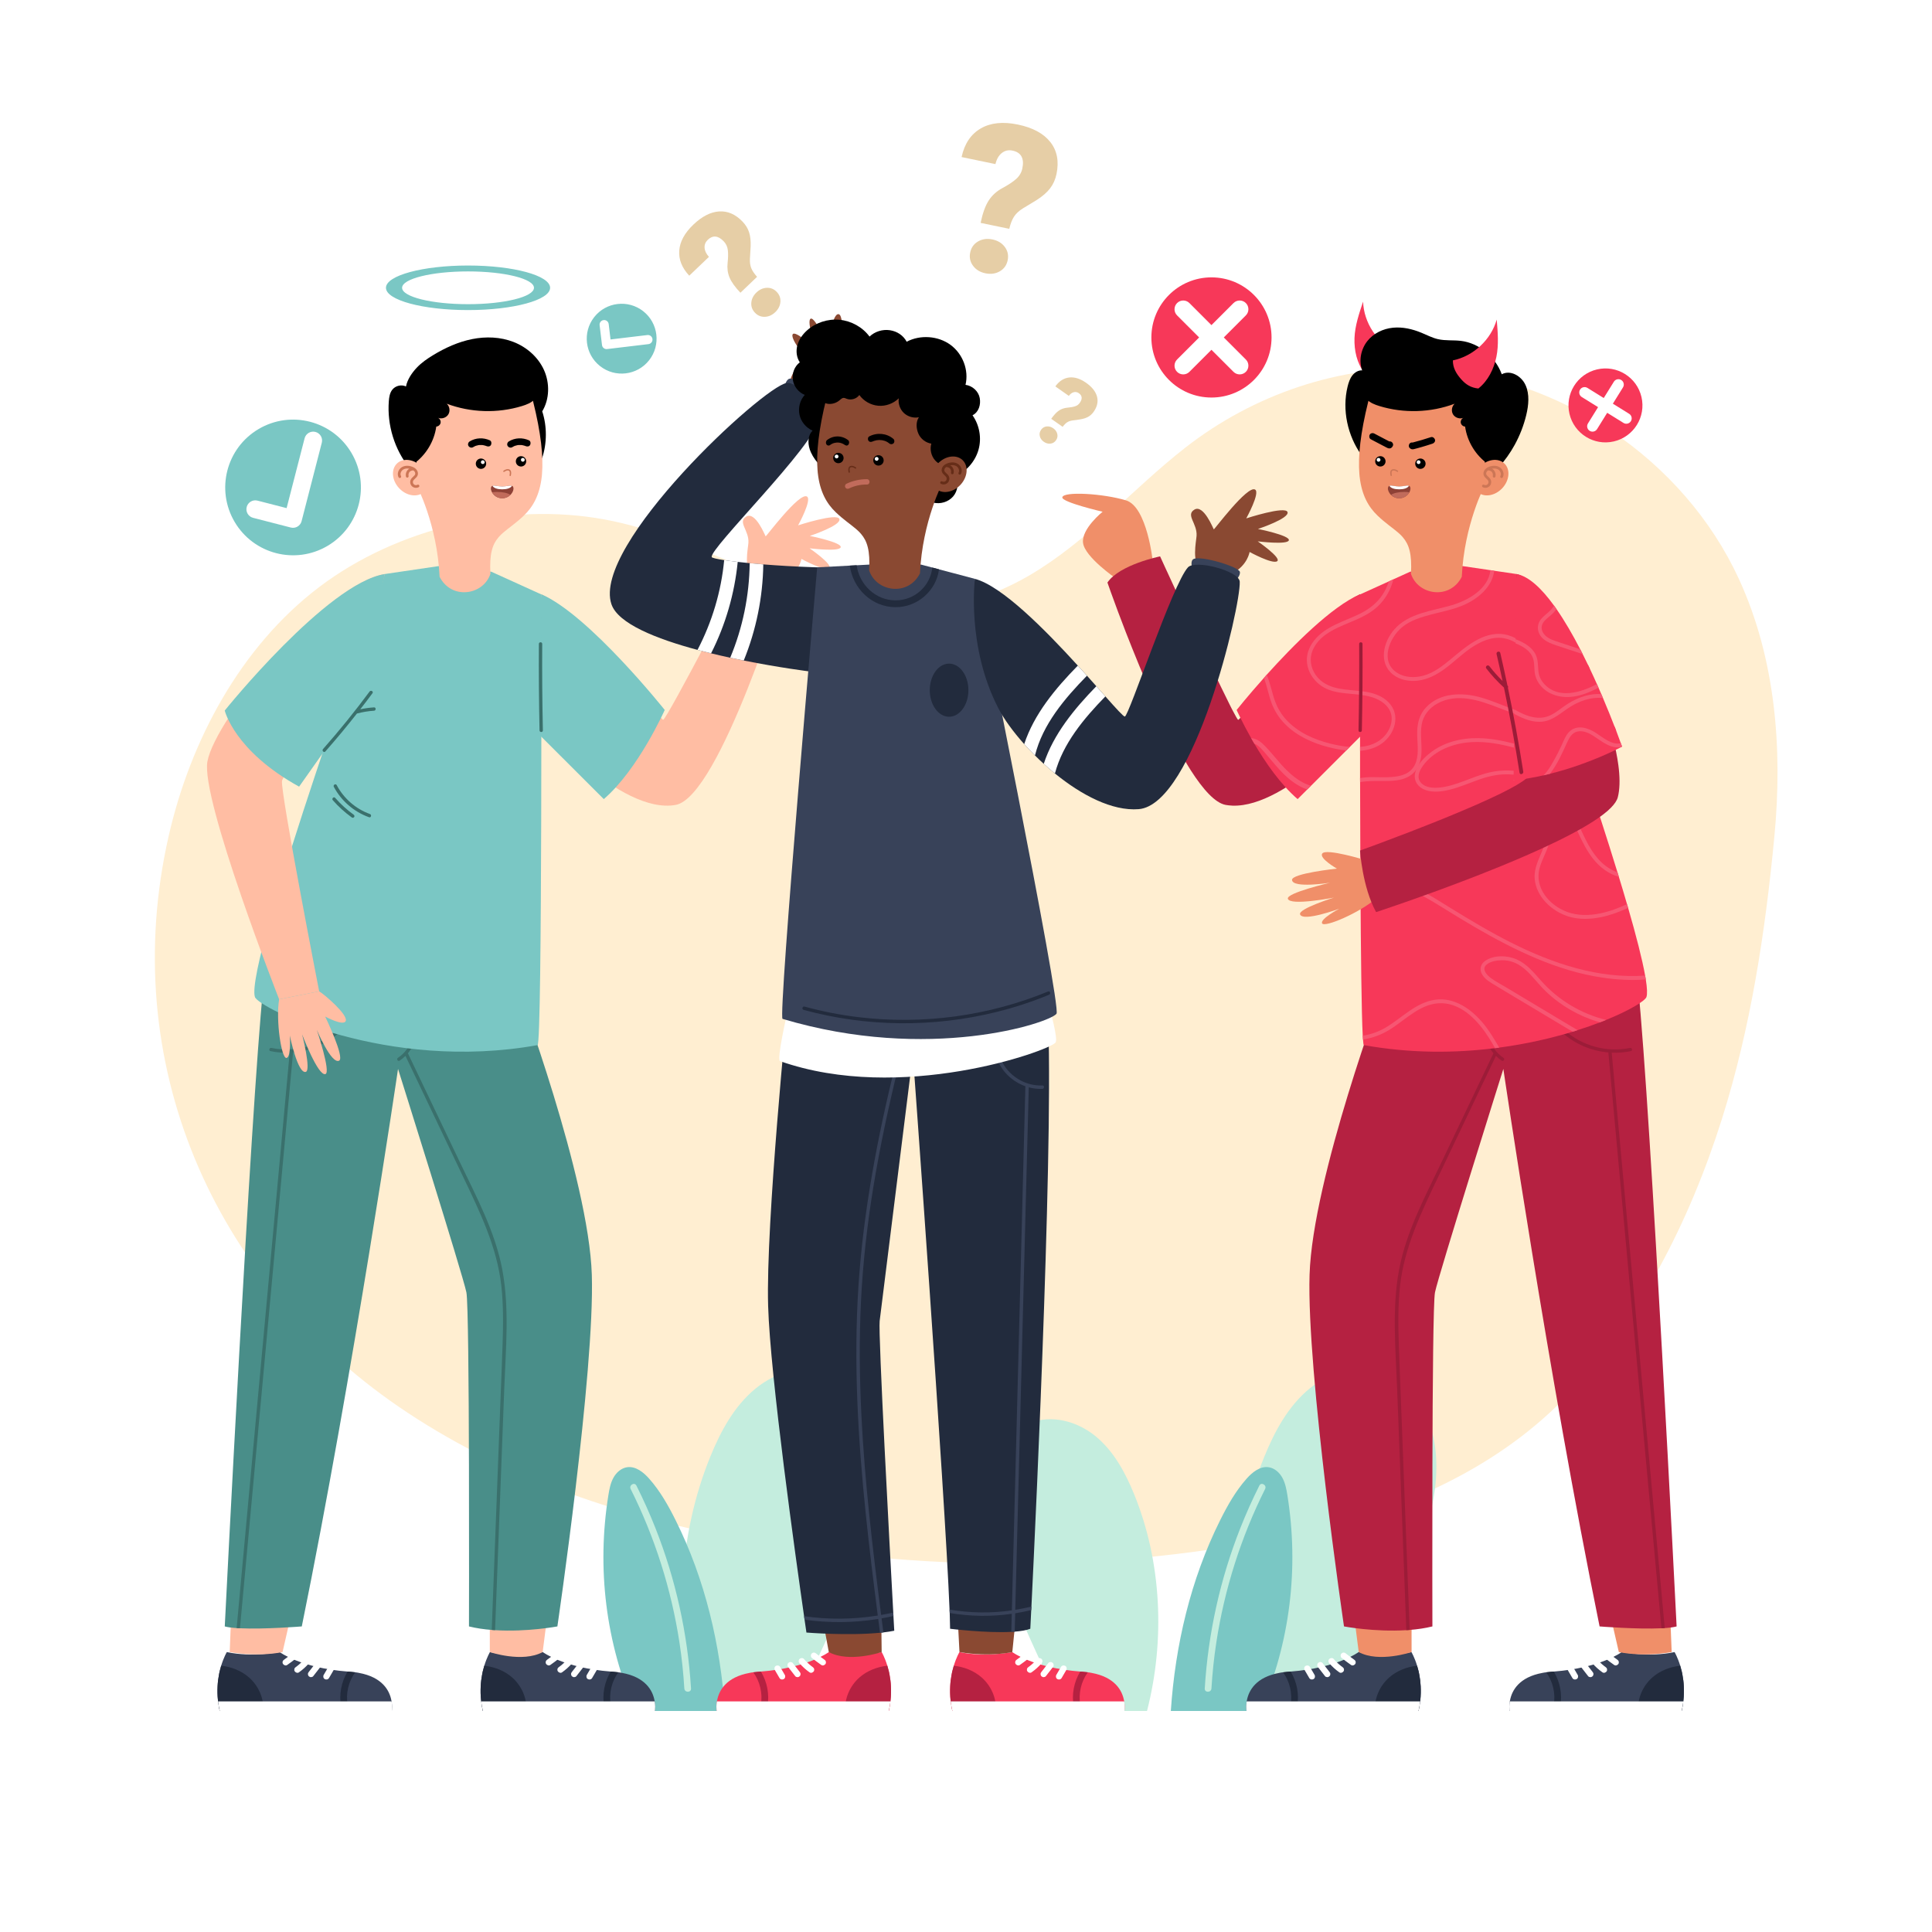 <?xml version="1.0" encoding="utf-8"?>
<!-- Generator: Adobe Illustrator 27.5.0, SVG Export Plug-In . SVG Version: 6.00 Build 0)  -->
<svg version="1.1" xmlns="http://www.w3.org/2000/svg" xmlns:xlink="http://www.w3.org/1999/xlink" x="0px" y="0px"
	 viewBox="0 0 500 500" style="enable-background:new 0 0 500 500;" xml:space="preserve">
<g id="BACKGROUND">
	<rect style="fill:#FFFFFF;" width="500" height="500"/>
</g>
<g id="OBJECTS">
	<path style="fill:#FFEED1;" d="M227.474,157.54c-24.534-2.851-46.3-18.544-70.995-23.101c-24.928-4.599-53.71,2.161-73.944,17.544
		c-20.386,15.499-33.325,39.87-38.913,64.507C30.386,274.845,55.04,331.11,103.257,364.107
		c25.788,17.648,55.879,28.069,86.474,33.773c48.376,9.018,98.123,9.431,146.23-0.95c25.108-5.418,50.401-16.123,68.728-34.846
		c19.38-19.799,32.671-46.229,40.972-72.586c7.467-23.71,11.205-48.387,13.555-73.104c2.135-22.458,0.338-45.822-9.167-66.51
		c-14.262-31.04-46.697-52.896-80.842-54.473c-22.394-1.034-44.858,6.69-62.453,20.442c-13.718,10.722-25.207,24.196-40.357,33.061
		C254.641,155.793,241.055,159.118,227.474,157.54z"/>
	<g>
		<g>
			<path style="fill:#C4EDDE;" d="M369.393,366.817c-1.993-4.885-5.535-9.34-10.394-11.397c-6.586-2.788-14.5-0.627-20.038,3.899
				c-5.538,4.526-9.063,11.051-11.76,17.675c-8.37,20.556-9.422,44.312-3.897,65.808h25.078
				c5.706-11.33,11.012-22.862,15.903-34.566c2.755-6.593,5.395-13.296,6.675-20.326
				C372.24,380.878,372.092,373.434,369.393,366.817z"/>
			<path style="fill:#C4EDDE;" d="M349.851,362.341c-13.696,15.706-20.158,36.101-22.369,56.527
				c-0.686,6.335-0.982,12.705-1.038,19.075c-0.011,1.26,1.946,1.261,1.957,0c0.183-20.819,3.126-42.158,13.344-60.611
				c2.686-4.852,5.844-9.426,9.49-13.607C352.059,362.779,350.681,361.389,349.851,362.341z"/>
		</g>
		<g>
			<path style="fill:#C4EDDE;" d="M226.011,366.817c-1.993-4.885-5.535-9.34-10.394-11.397c-6.586-2.788-14.5-0.627-20.038,3.899
				c-5.538,4.526-9.063,11.051-11.76,17.675c-8.371,20.556-9.423,44.312-3.897,65.808H205c5.706-11.33,11.012-22.862,15.903-34.566
				c2.755-6.593,5.395-13.296,6.675-20.326C228.858,380.878,228.71,373.434,226.011,366.817z"/>
			<path style="fill:#C4EDDE;" d="M206.469,362.341c-13.696,15.706-20.158,36.101-22.369,56.527
				c-0.686,6.335-0.982,12.705-1.038,19.075c-0.011,1.26,1.946,1.261,1.957,0c0.183-20.819,3.126-42.158,13.344-60.611
				c2.687-4.852,5.844-9.426,9.49-13.607C208.677,362.779,207.299,361.389,206.469,362.341z"/>
		</g>
		<g>
			<path style="fill:#C4EDDE;" d="M257.573,378.058c1.698-4.163,4.716-7.959,8.856-9.711c5.612-2.376,12.355-0.534,17.074,3.322
				c4.719,3.856,7.722,9.416,10.021,15.06c7.132,17.515,8.029,37.756,3.321,56.072h-21.368c-4.862-9.654-9.383-19.479-13.55-29.453
				c-2.348-5.618-4.597-11.329-5.688-17.319S255.273,383.696,257.573,378.058z"/>
			<path style="fill:#C4EDDE;" d="M274.224,374.244c11.67,13.383,17.175,30.76,19.059,48.164c0.584,5.398,0.837,10.825,0.884,16.253
				c0.009,1.073-1.658,1.074-1.667,0c-0.156-17.739-2.663-35.921-11.37-51.645c-2.289-4.134-4.979-8.032-8.086-11.594
				C272.343,374.617,273.517,373.433,274.224,374.244z"/>
		</g>
		<g>
			<path style="fill:#7AC7C4;" d="M164.475,442.802h23.143c-1.146-17.064-5.129-34.058-12.763-49.362
				c-1.902-3.813-4.015-7.566-6.844-10.753c-1.489-1.677-3.503-3.299-5.721-2.97c-1.536,0.228-2.81,1.388-3.553,2.752
				c-0.743,1.364-1.036,2.921-1.283,4.454C154.403,405.866,156.764,425.231,164.475,442.802z"/>
			<path style="fill:#C4EDDE;" d="M169.618,395.445c-1.476-3.729-3.117-7.391-4.912-10.977c-0.499-0.997-1.994-0.121-1.496,0.874
				c6.253,12.491,10.525,25.943,12.636,39.751c0.603,3.944,1.014,7.914,1.259,11.896c0.068,1.107,1.801,1.115,1.732,0
				C177.961,422.765,174.864,408.699,169.618,395.445z"/>
		</g>
		<g>
			<path style="fill:#7AC7C4;" d="M326.149,442.802h-23.143c1.146-17.064,5.129-34.058,12.763-49.362
				c1.902-3.813,4.016-7.566,6.844-10.753c1.489-1.677,3.502-3.299,5.721-2.97c1.536,0.228,2.81,1.388,3.553,2.752
				c0.743,1.364,1.036,2.921,1.283,4.454C336.221,405.866,333.86,425.231,326.149,442.802z"/>
			<path style="fill:#C4EDDE;" d="M321.006,395.445c1.476-3.729,3.117-7.391,4.912-10.977c0.499-0.997,1.994-0.121,1.496,0.874
				c-6.253,12.491-10.525,25.943-12.636,39.751c-0.603,3.944-1.014,7.914-1.259,11.896c-0.068,1.107-1.801,1.115-1.732,0
				C312.663,422.765,315.759,408.699,321.006,395.445z"/>
		</g>
	</g>
	<g>
		<g>
			<g>
				<g>
					<path style="fill:#384259;" d="M367.574,440.021l-0.044,0.291c-0.044,0.432-0.097,0.847-0.177,1.297
						c-0.088,0.371-0.159,0.777-0.238,1.192h-44.53c0,0-0.071-0.459-0.071-1.183c0.018-0.371,0.044-0.803,0.124-1.306
						c0.018-0.088,0.026-0.194,0.062-0.291c0.486-2.507,2.313-5.967,8.394-7.079c0.291-0.071,0.6-0.106,0.936-0.15h0.027
						c0.477-0.071,0.953-0.115,1.465-0.159c0.168-0.009,0.336-0.026,0.503-0.035c12.181-0.953,17.574-5.04,17.574-5.04
						s7.061,1.412,13.681,0c0,0,0.777,1.289,1.465,3.531c0.106,0.379,0.221,0.785,0.327,1.218c0.026,0.079,0.044,0.168,0.071,0.265
						c0.044,0.168,0.079,0.362,0.115,0.556c0.009,0.053,0.027,0.124,0.027,0.177c0,0.044,0.026,0.062,0.026,0.097
						c0.177,0.918,0.309,1.924,0.362,3.01C367.724,437.541,367.715,438.75,367.574,440.021z"/>
					<path style="fill:#222B3D;" d="M367.574,440.021l-0.044,0.291c-0.044,0.432-0.097,0.847-0.177,1.297
						c-0.088,0.371-0.159,0.777-0.238,1.192h-11.236c-0.274-3.204,1.192-6.496,3.61-8.641c2.004-1.774,4.59-2.78,7.255-3.072
						c0.106,0.379,0.221,0.785,0.327,1.218c0.026,0.079,0.044,0.168,0.071,0.265c0.044,0.168,0.079,0.362,0.115,0.556
						c0.009,0.053,0.027,0.124,0.027,0.177c0,0.044,0.026,0.062,0.026,0.097c0.177,0.918,0.309,1.924,0.362,3.01
						C367.724,437.541,367.715,438.75,367.574,440.021z"/>
					<path style="fill:#222B3D;" d="M335.719,441.61c-0.088,0.477-0.662,0.741-1.086,0.618c-0.494-0.132-0.697-0.618-0.618-1.086
						c0.503-2.886-0.229-5.976-1.959-8.35c0.477-0.071,0.953-0.115,1.465-0.159c0.168-0.009,0.336-0.026,0.503-0.035
						C335.648,435.281,336.266,438.477,335.719,441.61z"/>
					<path style="fill:#FFFFFF;" d="M347.178,427.919c0.152-0.139,0.351-0.243,0.563-0.233c0.224,0.01,0.388,0.095,0.563,0.233
						c0.122,0.097,0.245,0.193,0.368,0.289c0.587,0.453,1.184,0.892,1.792,1.317c0.173,0.121,0.308,0.266,0.366,0.475
						c0.052,0.191,0.029,0.444-0.08,0.613c-0.218,0.338-0.724,0.541-1.089,0.286c-0.847-0.592-1.673-1.213-2.483-1.855
						c-0.149-0.118-0.233-0.382-0.233-0.563C346.945,428.287,347.031,428.054,347.178,427.919z"/>
					<path style="fill:#FFFFFF;" d="M344.026,429.337c0.298-0.274,0.836-0.337,1.125,0c0.583,0.678,1.233,1.294,1.938,1.844
						c0.113,0.085,0.226,0.17,0.341,0.252c0.173,0.122,0.308,0.265,0.366,0.476c0.053,0.19,0.029,0.444-0.08,0.613
						c-0.217,0.337-0.725,0.543-1.089,0.286c-0.957-0.677-1.837-1.455-2.601-2.344c-0.139-0.162-0.233-0.342-0.233-0.563
						C343.792,429.705,343.879,429.471,344.026,429.337z"/>
					<path style="fill:#FFFFFF;" d="M341.128,430.366c0.152-0.139,0.351-0.243,0.563-0.233c0.195,0.009,0.437,0.071,0.563,0.233
						l1.805,2.321c0.136,0.174,0.233,0.332,0.233,0.563c0,0.195-0.087,0.428-0.233,0.563c-0.152,0.139-0.351,0.243-0.563,0.233
						c-0.195-0.009-0.437-0.071-0.563-0.233l-1.805-2.321c-0.136-0.174-0.233-0.332-0.233-0.563
						C340.895,430.733,340.981,430.5,341.128,430.366z"/>
					<path style="fill:#FFFFFF;" d="M337.914,431.116c0.381-0.202,0.865-0.099,1.089,0.285c0.402,0.688,0.804,1.376,1.207,2.065
						c0.21,0.36,0.095,0.888-0.285,1.089c-0.382,0.202-0.865,0.099-1.089-0.285c-0.402-0.688-0.804-1.376-1.207-2.065
						C337.418,431.845,337.534,431.316,337.914,431.116z"/>
					<path style="fill:#FFFFFF;" d="M367.536,440.318c-0.051,0.42-0.103,0.849-0.189,1.286c-0.077,0.386-0.146,0.789-0.24,1.2
						h-44.52c0,0-0.077-0.454-0.077-1.183c0.017-0.377,0.043-0.814,0.129-1.303H367.536z"/>
				</g>
				<g>
					<path style="fill:#384259;" d="M435.67,440.021l-0.044,0.291c-0.044,0.432-0.097,0.847-0.177,1.297
						c-0.088,0.371-0.159,0.777-0.238,1.192h-44.53c0,0-0.071-0.459-0.071-1.183c0.018-0.371,0.044-0.803,0.124-1.306
						c0.018-0.088,0.026-0.194,0.062-0.291c0.486-2.507,2.313-5.967,8.394-7.079c0.291-0.071,0.6-0.106,0.936-0.15h0.027
						c0.477-0.071,0.953-0.115,1.465-0.159c0.168-0.009,0.336-0.026,0.503-0.035c12.181-0.953,17.574-5.04,17.574-5.04
						s7.061,1.412,13.681,0c0,0,0.777,1.289,1.465,3.531c0.106,0.379,0.221,0.785,0.327,1.218c0.026,0.079,0.044,0.168,0.071,0.265
						c0.044,0.168,0.079,0.362,0.115,0.556c0.009,0.053,0.026,0.124,0.026,0.177c0,0.044,0.027,0.062,0.027,0.097
						c0.176,0.918,0.309,1.924,0.362,3.01C435.82,437.541,435.811,438.75,435.67,440.021z"/>
					<path style="fill:#222B3D;" d="M435.67,440.021l-0.044,0.291c-0.044,0.432-0.097,0.847-0.177,1.297
						c-0.088,0.371-0.159,0.777-0.238,1.192h-11.236c-0.274-3.204,1.192-6.496,3.61-8.641c2.004-1.774,4.59-2.78,7.255-3.072
						c0.106,0.379,0.221,0.785,0.327,1.218c0.026,0.079,0.044,0.168,0.071,0.265c0.044,0.168,0.079,0.362,0.115,0.556
						c0.009,0.053,0.026,0.124,0.026,0.177c0,0.044,0.027,0.062,0.027,0.097c0.176,0.918,0.309,1.924,0.362,3.01
						C435.82,437.541,435.811,438.75,435.67,440.021z"/>
					<path style="fill:#222B3D;" d="M403.815,441.61c-0.088,0.477-0.662,0.741-1.086,0.618c-0.494-0.132-0.697-0.618-0.618-1.086
						c0.503-2.886-0.229-5.976-1.959-8.35c0.477-0.071,0.953-0.115,1.465-0.159c0.168-0.009,0.336-0.026,0.503-0.035
						C403.744,435.281,404.362,438.477,403.815,441.61z"/>
					<path style="fill:#FFFFFF;" d="M415.274,427.919c0.152-0.139,0.351-0.243,0.563-0.233c0.224,0.01,0.388,0.095,0.563,0.233
						c0.122,0.097,0.245,0.193,0.368,0.289c0.587,0.453,1.184,0.892,1.792,1.317c0.173,0.121,0.308,0.266,0.366,0.475
						c0.052,0.191,0.029,0.444-0.08,0.613c-0.218,0.338-0.724,0.541-1.089,0.286c-0.847-0.592-1.673-1.213-2.482-1.855
						c-0.149-0.118-0.233-0.382-0.233-0.563C415.041,428.287,415.127,428.054,415.274,427.919z"/>
					<path style="fill:#FFFFFF;" d="M412.122,429.337c0.298-0.274,0.836-0.337,1.125,0c0.583,0.678,1.233,1.294,1.937,1.844
						c0.113,0.085,0.226,0.17,0.342,0.252c0.173,0.122,0.308,0.265,0.366,0.476c0.052,0.19,0.029,0.444-0.08,0.613
						c-0.217,0.337-0.725,0.543-1.089,0.286c-0.957-0.677-1.837-1.455-2.601-2.344c-0.14-0.162-0.233-0.342-0.233-0.563
						C411.888,429.705,411.975,429.471,412.122,429.337z"/>
					<path style="fill:#FFFFFF;" d="M409.224,430.366c0.152-0.139,0.351-0.243,0.563-0.233c0.195,0.009,0.437,0.071,0.563,0.233
						l1.805,2.321c0.136,0.174,0.233,0.332,0.233,0.563c0,0.195-0.087,0.428-0.233,0.563c-0.152,0.139-0.351,0.243-0.563,0.233
						c-0.195-0.009-0.437-0.071-0.563-0.233l-1.805-2.321c-0.136-0.174-0.233-0.332-0.233-0.563
						C408.991,430.733,409.077,430.5,409.224,430.366z"/>
					<path style="fill:#FFFFFF;" d="M406.01,431.116c0.381-0.202,0.865-0.099,1.089,0.285c0.402,0.688,0.804,1.376,1.207,2.065
						c0.21,0.36,0.095,0.888-0.285,1.089c-0.382,0.202-0.865,0.099-1.089-0.285c-0.402-0.688-0.804-1.376-1.207-2.065
						C405.514,431.845,405.63,431.316,406.01,431.116z"/>
					<path style="fill:#FFFFFF;" d="M435.632,440.318c-0.051,0.42-0.103,0.849-0.189,1.286c-0.077,0.386-0.146,0.789-0.24,1.2
						h-44.52c0,0-0.077-0.454-0.077-1.183c0.017-0.377,0.043-0.814,0.129-1.303H435.632z"/>
				</g>
				<path style="fill:#F08F69;" d="M351.638,427.554c0,0-8.36-63.916-9.618-85.52c-1.258-21.6,8.347-59.166,17.008-86.453h37.035
					c0,0-26.828,64.599-27.712,86.286c-0.875,21.45-3.202,59.662-3.035,85.687C365.315,427.554,356.896,430.404,351.638,427.554z"/>
				<path style="fill:#F08F69;" d="M432.629,427.554c0,0-4.581-120.364-8.673-171.973h-33.41c0,0,7.136,80.796,28.406,171.973
					C418.952,427.554,424.751,428.903,432.629,427.554z"/>
			</g>
			<g>
				<path style="fill:#B52141;" d="M433.908,420.917c-0.762,0.208-1.827,0.346-3.074,0.433c-0.277,0.017-0.563,0.035-0.857,0.043
					c-6.27,0.312-16.004-0.476-16.004-0.476c-13.285-65.159-24.907-144.278-24.907-144.278s-16.809,53.398-17.693,57.824
					c-0.883,4.417-0.667,86.454-0.667,86.454c-1.888,0.468-3.888,0.753-5.889,0.909c-0.286,0.026-0.58,0.043-0.866,0.061
					c-8.21,0.52-16.125-0.97-16.125-0.97s-9.699-65.964-8.911-91.026c0.788-25.062,19.26-74.313,19.26-74.313h65.782
					C427.231,287.698,433.908,420.917,433.908,420.917z"/>
				<g>
					<path style="fill:#9C1C38;" d="M430.834,421.349c-0.277,0.017-0.563,0.035-0.857,0.043c-0.961-10.279-1.905-20.55-2.849-30.839
						c-1.81-19.615-3.62-39.23-5.43-58.854c-1.81-19.719-3.629-39.43-5.447-59.149c-0.009-0.069,0-0.121,0.017-0.173
						c-4.451-0.381-8.755-2.2-12.081-5.248c-0.407-0.381,0.208-0.987,0.615-0.615c4.521,4.157,11.024,5.941,17.034,4.685
						c0.546-0.113,0.771,0.719,0.234,0.831c-1.654,0.346-3.326,0.476-4.988,0.398c0.009,0.035,0.026,0.069,0.035,0.121l3.04,33.03
						c1.81,19.615,3.62,39.23,5.43,58.854C427.335,383.409,429.085,402.384,430.834,421.349z"/>
					<path style="fill:#9C1C38;" d="M388.651,274.5c-0.545-0.364-1.048-0.779-1.507-1.23c-0.485,1.013-0.97,2.035-1.464,3.057
						l-13.51,28.336c-4.304,9.024-8.721,18.056-9.838,28.128c-0.554,5.04-0.494,10.132-0.32,15.198
						c0.173,5.179,0.39,10.349,0.589,15.528c0.398,10.531,0.797,21.07,1.204,31.601c0.338,8.903,0.676,17.805,1.013,26.708
						c-0.286,0.026-0.58,0.043-0.866,0.061c-0.39-10.349-0.788-20.715-1.178-31.064c-0.407-10.531-0.805-21.07-1.204-31.601
						c-0.39-10.15-1.368-20.576,0.511-30.631c1.836-9.795,6.668-18.775,10.92-27.686c4.503-9.44,9.007-18.879,13.51-28.319
						c-1.888-2.278-2.754-5.361-2.208-8.323c0.104-0.546,0.935-0.312,0.84,0.234c-0.658,3.516,0.961,7.292,3.94,9.258
						C389.551,274.058,389.118,274.803,388.651,274.5z"/>
				</g>
			</g>
		</g>
		<g>
			<g>
				<path style="fill:#F08F69;" d="M298.341,145.327c0,0-1.447-14.177-6.938-15.835c-5.882-1.777-16.256-2.395-16.477-0.774
					c-0.171,1.255,10.429,3.722,10.429,3.722s-5.505,4.404-5.063,8.052s8.399,9.127,8.399,9.127L298.341,145.327z"/>
				<path style="fill:#B52141;" d="M352.792,186.321c0,0-19.53,22.68-33.82,22.18c-0.34-0.01-0.67-0.04-1-0.08
					c-0.26-0.03-0.52-0.06-0.77-0.11c-2.7-0.49-5.83-3.96-9.04-8.97c-0.2-0.33-0.41-0.66-0.62-1c-1.67-2.69-3.35-5.77-5-9.05
					c-0.15-0.31-0.31-0.62-0.46-0.94c-1.37-2.75-2.7-5.62-3.98-8.49c-0.14-0.32-0.28-0.63-0.41-0.94c-0.96-2.18-1.89-4.35-2.78-6.47
					c-0.12-0.31-0.25-0.62-0.38-0.93c-1.06-2.57-2.05-5.06-2.95-7.35c-0.13-0.32-0.25-0.63-0.37-0.94v-0.01
					c-1.41-3.63-2.56-6.74-3.35-8.94c-0.13-0.34-0.24-0.66-0.35-0.95c-0.59-1.63-0.91-2.57-0.91-2.57
					c3.14-4.65,13.63-6.77,13.63-6.77s0.54,1.18,1.44,3.15c0.14,0.29,0.28,0.6,0.43,0.92c0.98,2.14,2.28,4.98,3.75,8.14
					c0.14,0.3,0.28,0.61,0.42,0.92c1.1,2.37,2.27,4.89,3.46,7.43c0.14,0.3,0.28,0.61,0.42,0.91c0.65,1.38,1.29,2.76,1.93,4.11
					c0.14,0.3,0.28,0.6,0.42,0.9v0.01c1.1,2.32,2.16,4.54,3.13,6.55c0.15,0.31,0.29,0.61,0.44,0.91c0.85,1.76,1.62,3.33,2.27,4.62
					c0.17,0.34,0.34,0.67,0.49,0.97c0.89,1.73,1.48,2.76,1.62,2.76c0.03,0,0.07-0.03,0.12-0.07c0,0,0,0,0.01-0.01
					c0.26-0.22,0.83-0.9,1.64-1.91c4.99-6.22,19.29-25.24,29.78-30.52L352.792,186.321z"/>
				<path style="fill:#F73859;" d="M354.672,187.971l-2.69,2.69l-2.64,2.64l-0.93,0.93l-9.12,9.12l-0.99,0.98l-2.48,2.48
					c-4.46-3.84-8.39-9.56-11.21-14.36c-0.28-0.48-0.56-0.96-0.82-1.42c-2.35-4.15-3.75-7.29-3.75-7.29s2.84-3.57,7.05-8.29
					c0.24-0.27,0.48-0.55,0.73-0.83c6.83-7.59,16.79-17.65,24.18-20.84v0.05l0.38,4.78l0.08,1.07l1.52,19.45l0.08,1.04
					L354.672,187.971z"/>
			</g>
			<g>
				<g>
					<g>
						<g>
							<g>
								<g>
									<g>
										<g>
											<path style="fill:#F73859;" d="M426.102,258.021c-0.29,0.93-4.09,3.35-10.43,5.93c-0.01,0-0.01,0-0.01,0
												c-0.51,0.21-1.03,0.42-1.58,0.63h-0.01c-1.77,0.68-3.71,1.36-5.8,2.02c-0.42,0.14-0.85,0.27-1.28,0.41
												c-5.46,1.66-11.89,3.16-19,4.11c-0.35,0.05-0.71,0.1-1.07,0.14c-10.24,1.28-21.83,1.4-33.96-0.79
												c-0.08-0.01-0.16-0.52-0.22-1.45c-0.02-0.29-0.05-0.62-0.07-0.99c-0.31-5.86-0.49-21.56-0.59-39.51c0-0.33-0.01-0.66,0-1
												c-0.01-0.7-0.01-1.41-0.02-2.13v-1.17c-0.04-7.17-0.06-14.6-0.07-21.83c0-0.34,0-0.69-0.01-1.03v-8.06
												c-0.01-0.89-0.01-1.77,0-2.64c-0.01-3.79-0.01-7.43-0.01-10.86v-0.97c0-7.84,0.01-14.46,0.01-18.92
												c0.01-0.38,0.01-0.75,0.01-1.1c0.01-3.17,0.01-4.98,0.01-4.98l7.41-3.36l1.18-0.54l4.34-1.97l13.29-1.5l7.49,1.1
												l0.99,0.15l5.78,0.85c0,0,3.3,9.14,7.83,22.15c0.16,0.44,0.31,0.89,0.47,1.34v0.01c1.63,4.68,3.4,9.81,5.23,15.17
												c0.12,0.35,0.24,0.7,0.36,1.05c0.99,2.91,2,5.88,3,8.88v0.01c0.06,0.17,0.12,0.33,0.17,0.5c0.07,0.19,0.13,0.39,0.2,0.58
												c3.11,9.33,6.21,18.85,8.86,27.51c0.13,0.39,0.25,0.78,0.36,1.17c0.75,2.44,1.46,4.81,2.11,7.07
												c0.1,0.32,0.19,0.64,0.29,0.96c2.08,7.19,3.65,13.31,4.4,17.52c0.07,0.35,0.12,0.68,0.17,1
												C426.282,255.661,426.352,257.231,426.102,258.021z"/>
										</g>
									</g>
								</g>
							</g>
						</g>
					</g>
				</g>
			</g>
			<g>
				<path style="fill:#F75672;" d="M411.432,173.021c-3.07,0.31-6.13,0.46-9.14-0.41c-0.52-0.15-1.03-0.33-1.51-0.55v-0.01
					c-1.86-0.8-3.47-2.01-5.07-3.28c-1.11-0.87-2.25-1.77-3.49-2.47c-0.96-0.54-1.97-0.96-3.08-1.14c-3.04-0.51-6.05,0.89-8.5,2.56
					c-2.39,1.64-4.46,3.7-6.8,5.41c-2.08,1.52-4.36,2.72-6.95,3.02c-2.2,0.25-4.57-0.16-6.35-1.55c-3.89-3.05-2.53-8.5,0.33-11.74
					c3.71-4.21,9.78-4.74,14.85-6.24c4.28-1.26,9.48-4.2,9.99-9.06l0.99,0.15c-0.5,4.26-4.34,7.38-8.13,8.97
					c-2.56,1.08-5.31,1.6-7.99,2.3c-2.68,0.7-5.54,1.54-7.71,3.33c-3.33,2.75-5.84,8.9-1.28,11.82c1.97,1.26,4.53,1.32,6.75,0.74
					c2.72-0.73,5.03-2.54,7.16-4.31c4.1-3.41,9.11-7.84,14.9-6.14c0.64,0.19,1.25,0.45,1.84,0.76c1.53,0.78,2.91,1.89,4.25,2.95
					c1.23,0.97,2.47,1.88,3.82,2.58c0.98,0.51,2.01,0.92,3.14,1.16c2.5,0.54,5.01,0.45,7.53,0.21
					C411.132,172.391,411.282,172.711,411.432,173.021z"/>
				<path style="fill:#F75672;" d="M418.262,189.081c-0.95,0.02-1.9,0.01-2.84-0.02c-3.02-0.08-6.05-0.35-9.05-0.78
					c-0.08-0.01-0.15-0.02-0.23-0.03c-4.87-0.72-9.57-1.98-14.19-3.57c-1.38-0.47-2.75-0.98-4.11-1.51c-5-1.95-10.76-3.9-15.84-1.1
					c-2.14,1.17-3.67,3.06-4.08,5.49c-0.43,2.52,0.12,5.09-0.07,7.62c-0.07,0.89-0.25,1.76-0.56,2.55c0,0,0,0-0.01,0.01
					c-0.19,0.53-0.45,1.03-0.79,1.48c0,0.01-0.01,0.01-0.01,0.02c-0.47,0.66-1.07,1.23-1.82,1.67c-2.01,1.17-4.47,1.22-6.72,1.21
					c-2.01-0.01-3.98-0.04-5.95,0.27c0-0.34,0-0.69-0.01-1.03c0.53-0.08,1.06-0.15,1.59-0.19c4.25-0.34,11.27,1.28,12.95-4.14
					c0.76-2.47,0.19-5.15,0.25-7.68c0.05-2.35,0.66-4.56,2.3-6.3c3.58-3.79,9.23-3.9,13.92-2.62c3.03,0.83,5.89,2.14,8.84,3.2
					c0.05,0.02,0.09,0.03,0.14,0.05c2.92,1.04,5.9,1.9,8.92,2.58c1.69,0.38,3.4,0.71,5.12,0.97c3.92,0.62,7.9,0.94,11.86,0.87h0.01
					C418.012,188.441,418.142,188.771,418.262,189.081z"/>
				<path style="fill:#F75672;" d="M387.992,271.121c-0.35,0.05-0.71,0.1-1.07,0.14c-0.51-0.9-1.03-1.78-1.58-2.65
					c-2.67-4.22-6.83-8.84-12.21-8.98c-5.27-0.15-9.21,4.15-13.35,6.76c-2.16,1.36-4.56,2.26-7.04,2.63
					c-0.02-0.29-0.05-0.62-0.07-0.99c2.04-0.3,4.02-0.99,5.82-2.03c4.23-2.45,7.84-6.54,12.89-7.27c5.14-0.73,9.59,2.57,12.66,6.35
					C385.562,266.961,386.782,269.031,387.992,271.121z"/>
				<path style="fill:#F75672;" d="M358.022,221.711c-1.98,1.22-3.94,2.51-5.96,3.68v-1.17c2.14-1.27,4.24-2.63,6.37-3.93
					c4.99-3.04,10.09-5.95,15.51-8.16c5.29-2.16,11.05-3.7,16.8-3.64c2.71,0.03,5.49,0.57,7.64,2.3c1.97,1.58,3.04,3.92,2.69,6.45
					c-0.38,2.65-1.97,4.92-2.65,7.49c-0.64,2.43-0.06,4.87,1.36,6.91c1.41,2.01,3.54,3.55,5.83,4.38c2.71,0.99,5.69,0.94,8.48,0.37
					c2.42-0.49,4.74-1.36,6.98-2.39c0.1,0.32,0.19,0.64,0.29,0.96c-2.25,1.03-4.58,1.9-7,2.4c-2.7,0.55-5.6,0.67-8.27-0.12
					c-2.32-0.7-4.49-2.02-6.13-3.81c-1.53-1.66-2.6-3.74-2.79-6.01c-0.22-2.71,1.1-5.1,2.08-7.54c0.5-1.23,0.93-2.52,0.89-3.85
					c-0.03-1.33-0.58-2.57-1.45-3.56c-1.96-2.25-4.96-2.93-7.83-2.98c-5.86-0.09-11.71,1.54-17.09,3.78
					C368.272,215.561,363.102,218.601,358.022,221.711z"/>
				<path style="fill:#F75672;" d="M425.932,253.481c-3.73,0.3-7.53,0.07-11.2-0.47c-5.83-0.85-11.5-2.62-16.93-4.89
					c-5.56-2.32-10.89-5.14-16.09-8.17c-2.62-1.52-5.22-3.11-7.8-4.71c-2.51-1.55-5.02-3.11-7.68-4.41
					c-4.39-2.15-9.36-3.55-14.15-2.31c0-0.33-0.01-0.66,0-1c2.33-0.57,4.8-0.6,7.22-0.15c5.85,1.09,10.96,4.44,15.94,7.52
					c10.3,6.37,21.01,12.55,32.79,15.71c5.77,1.54,11.76,2.3,17.72,1.88h0.01C425.832,252.831,425.882,253.161,425.932,253.481z"/>
				<path style="fill:#F75672;" d="M418.962,226.931c-2.68-0.75-5.05-2.58-6.77-4.8c-2.93-3.78-4.31-8.4-6.63-12.52
					c-1.17-2.08-2.59-3.99-4.46-5.49c-1.52-1.22-3.29-2.15-5.15-2.76c-0.18-0.07-0.36-0.13-0.54-0.18c-1.21-0.36-2.44-0.6-3.69-0.71
					c-0.89-0.08-1.78-0.1-2.68-0.06c-2.33,0.11-4.54,0.71-6.72,1.5c-2.34,0.84-4.63,1.84-7.05,2.44c-2.03,0.5-4.33,0.83-6.36,0.11
					c-1.86-0.66-3.09-2.25-2.7-4.28c0.06-0.32,0.15-0.63,0.27-0.94c0-0.01,0.01-0.01,0.01-0.02c0.2-0.52,0.47-1.01,0.79-1.48
					c0.01-0.01,0.01-0.01,0.01-0.01c0.75-1.09,1.75-2.04,2.7-2.79c3.56-2.85,8.16-3.99,12.66-3.91c3.13,0.06,6.18,0.64,9.19,1.43
					c2.19,0.58,4.36,1.27,6.51,1.95c3.65,1.15,7.28,2.19,11.02,2.75v0.01c0.37,0.06,0.75,0.11,1.13,0.15
					c-0.31,0.12-0.63,0.24-0.96,0.35c0.07,0.19,0.13,0.39,0.2,0.58c-0.42-0.06-0.85-0.12-1.26-0.19c-0.01,0-0.01,0-0.01,0
					c-4.08-0.69-8.01-1.95-11.96-3.19c-1.55-0.48-3.11-0.96-4.69-1.38c-3.46-0.93-6.99-1.59-10.58-1.45
					c-4.38,0.17-8.88,1.67-11.96,4.9c-1.33,1.4-3.23,4.03-1.4,5.78c1.46,1.41,3.93,1.26,5.77,0.95c4.59-0.79,8.67-3.36,13.29-4.05
					c1.59-0.24,3.2-0.29,4.8-0.15c2.09,0.18,4.15,0.69,6.08,1.53c0.34,0.15,0.67,0.3,1,0.47c4,2.04,6.6,5.5,8.55,9.44
					c2,4.03,3.49,8.5,6.65,11.83c1.24,1.3,2.85,2.4,4.58,3.02C418.732,226.151,418.852,226.541,418.962,226.931z"/>
				<path style="fill:#F75672;" d="M344.252,192.441c1.57,0.39,3.33,0.74,5.09,0.86l-0.93,0.93c-1.6-0.18-3.17-0.5-4.61-0.87
					c-4.16-1.06-8.3-2.95-11.33-6.06c-1.53-1.57-2.69-3.42-3.44-5.48c-0.76-2.08-1.13-4.31-1.94-6.37c0.24-0.27,0.48-0.55,0.73-0.83
					c0.75,1.75,1.16,3.65,1.7,5.48c0.67,2.27,1.68,4.34,3.29,6.1C335.792,189.481,340.012,191.391,344.252,192.441z"/>
				<path style="fill:#F75672;" d="M357.682,192.371c-1.67,1.22-3.64,1.78-5.7,1.94v-1.01c2.38-0.2,4.62-0.98,6.29-2.78
					c1.42-1.55,2.31-3.79,1.7-5.88c-0.62-2.1-2.57-3.4-4.55-4.09c-0.44-0.15-0.9-0.28-1.36-0.38c-0.68-0.17-1.38-0.28-2.09-0.37
					c-3.63-0.45-7.45-0.27-10.47-2.63c-1.71-1.34-2.95-3.31-3.23-5.47c-0.29-2.15,0.48-4.24,1.8-5.91c3-3.81,7.78-4.92,11.92-6.98
					c0.13-0.06,0.25-0.13,0.37-0.19c0.01,0,0.01-0.01,0.02-0.01c2.2-1.15,4.11-2.69,5.47-4.79c0.68-1.04,1.2-2.17,1.56-3.35
					l1.18-0.54c-0.04,0.19-0.09,0.38-0.14,0.57c-0.62,2.17-1.76,4.2-3.31,5.85c-1.33,1.42-2.95,2.47-4.68,3.33
					c-0.16,0.08-0.32,0.16-0.48,0.23c-0.27,0.14-0.55,0.27-0.83,0.39c-4.15,1.84-9.45,3.39-11.42,7.95
					c-0.93,2.16-0.55,4.54,0.77,6.44c1.44,2.06,3.7,3.08,6.1,3.52c1.71,0.32,3.56,0.41,5.37,0.62c0.68,0.07,1.35,0.17,2.01,0.3
					c2.03,0.4,3.94,1.13,5.45,2.71C362.542,185.081,361.002,189.941,357.682,192.371z"/>
				<path style="fill:#F75672;" d="M415.662,263.951c-0.51,0.21-1.03,0.42-1.58,0.63c-0.01,0.01-0.01,0-0.01,0
					c-0.77-0.21-1.52-0.46-2.27-0.73c-4.94-1.8-9.48-4.73-13.04-8.61c-1.82-1.99-3.47-4.28-5.85-5.64
					c-1.32-0.75-2.81-1.13-4.32-1.09c-1.27,0.02-3.04,0.3-3.99,1.24c-1.16,1.17,0.22,2.6,1.18,3.33c1.31,0.97,2.81,1.73,4.21,2.57
					c2.92,1.75,5.85,3.51,8.77,5.26c3.17,1.9,6.34,3.8,9.51,5.69c-0.42,0.14-0.85,0.27-1.28,0.41c-3.91-2.35-7.82-4.69-11.73-7.03
					c-3.06-1.84-6.15-3.65-9.2-5.52c-1.08-0.66-2.22-1.52-2.71-2.73c-0.45-1.14-0.04-2.3,0.93-3c2.27-1.64,5.78-1.52,8.24-0.44
					c2.61,1.15,4.45,3.42,6.29,5.5C403.262,258.831,409.212,262.371,415.662,263.951z"/>
				<path style="fill:#F75672;" d="M339.292,203.351l-0.99,0.98c-2.38-0.83-4.49-2.41-6.26-4.19c-1.44-1.45-2.72-3.04-4.05-4.57
					c-0.84-0.97-2.01-2.57-3.38-3.12c-0.28-0.48-0.56-0.96-0.82-1.42c1.45,0.06,2.69,1.09,3.7,2.15c1.44,1.51,2.73,3.15,4.12,4.7
					C333.712,200.211,336.252,202.501,339.292,203.351z"/>
			</g>
			<g>
				<path style="fill:#F08F69;" d="M353.321,222.591c0,0-10.027-3.103-11.107-1.714c-0.951,1.224,3.774,3.921,3.774,3.921
					s-11.761,1.238-11.613,2.946c0.193,2.233,9.82,0.707,9.82,0.707s-11.264,2.638-10.902,4.125
					c0.477,1.959,11.923-0.277,11.923-0.277s-9.262,2.888-8.76,4.332c0.707,2.033,10.151-1.455,10.151-1.455
					s-5.055,2.666-4.438,3.801c0.617,1.135,9.656-2.73,13.896-6.4L353.321,222.591z"/>
				<path style="fill:#B52141;" d="M418.682,206.341c-0.22,0.83-0.82,1.73-1.76,2.68c-0.26,0.26-0.55,0.54-0.86,0.82
					c-2.7,2.35-7.2,4.98-12.56,7.62c-0.37,0.18-0.73,0.36-1.11,0.54c-2.38,1.15-4.91,2.31-7.51,3.44c-0.35,0.16-0.71,0.31-1.07,0.46
					c-3.58,1.55-7.28,3.05-10.9,4.47c-0.32,0.13-0.64,0.26-0.96,0.38c-3.11,1.21-6.16,2.36-8.99,3.4c-0.32,0.12-0.63,0.23-0.94,0.35
					c-3.7,1.35-7.02,2.52-9.66,3.44c-0.32,0.11-0.64,0.22-0.94,0.32c-3.29,1.14-5.29,1.79-5.29,1.79
					c-3.56-6.48-4.16-15.93-4.16-15.93s1.68-0.61,4.39-1.61c0.3-0.11,0.61-0.23,0.94-0.35c2.07-0.77,4.62-1.74,7.42-2.81
					c0.31-0.13,0.62-0.24,0.93-0.37c2.24-0.86,4.61-1.8,7.01-2.76c0.31-0.13,0.63-0.26,0.94-0.38c2.53-1.03,5.06-2.09,7.47-3.14
					c0.32-0.13,0.62-0.27,0.93-0.4c2.19-0.97,4.27-1.91,6.11-2.81c0.31-0.16,0.61-0.3,0.9-0.45c2.68-1.34,4.79-2.56,5.98-3.55
					c0.31-0.25,0.56-0.5,0.73-0.72c0.18-0.22,0.29-0.41,0.32-0.59c0.12-0.62,0.14-2.08,0.08-4.14c-0.02-0.33-0.03-0.68-0.04-1.05
					c-0.51-13.37-3.6-46.43-3.6-46.43c8.83,2.07,24.02,31.8,26.35,49.46c0.04,0.34,0.08,0.67,0.12,0.99
					C419.252,201.871,419.192,204.371,418.682,206.341z"/>
				<path style="fill:#F73859;" d="M419.792,193.231c0,0,0,0-0.01,0.01c-0.01,0.01-0.02,0.02-0.03,0.01
					c-0.43,0.23-3.97,2.1-9.25,4.07c-0.31,0.12-0.63,0.24-0.96,0.35c-0.35,0.13-0.7,0.26-1.06,0.39c-0.01,0-0.01,0-0.01,0
					c-2.23,0.77-4.71,1.54-7.34,2.19c-0.56,0.15-1.12,0.28-1.69,0.41c-0.53,0.12-1.07,0.23-1.62,0.34
					c-0.62,0.13-1.24,0.25-1.87,0.36c-1.3,0.22-2.62,0.4-3.95,0.54c-0.1,0.02-0.2,0.03-0.3,0.04v-0.14l0.02-1.33l0.02-1l0.08-5.98
					l0.02-1.03l0.11-7.68v-0.1l0.02-1v-0.04l0.25-17.14v-0.2l0.02-0.87v-0.25l0.24-16.62c3.18,0.58,6.51,3.76,9.71,8.18
					c0.21,0.28,0.41,0.57,0.61,0.86c2.15,3.09,4.24,6.71,6.16,10.43c0.22,0.42,0.43,0.84,0.64,1.26c0.47,0.93,0.93,1.86,1.38,2.79
					c0.15,0.31,0.3,0.63,0.45,0.94c0.65,1.36,1.26,2.7,1.85,4.02c0.14,0.31,0.28,0.62,0.41,0.92c0.25,0.56,0.49,1.12,0.72,1.67
					c0.15,0.34,0.3,0.69,0.44,1.02c1.2,2.83,2.23,5.39,3.02,7.45h0.01c0.13,0.34,0.26,0.67,0.38,0.98c0.54,1.42,0.95,2.54,1.2,3.25
					c0.01,0,0.01,0,0.01,0C419.682,192.911,419.792,193.231,419.792,193.231z"/>
				<g>
					<path style="fill:#F75672;" d="M414.852,180.651c-0.1-0.01-0.2-0.02-0.3-0.03c-2.89-0.22-5.71,0.78-8.14,2.28
						c-2.31,1.44-4.34,3.5-7.16,3.85c-2.58,0.31-5.07-0.74-7.3-1.97v-0.1l0.02-1v-0.04c2.99,1.7,6.39,3.06,9.67,1.27
						c1.45-0.78,2.7-1.88,4.08-2.76c1.43-0.9,2.97-1.63,4.6-2.08c1.33-0.37,2.72-0.53,4.09-0.44
						C414.562,179.971,414.712,180.321,414.852,180.651z"/>
					<path style="fill:#F75672;" d="M391.702,201.801c0.1,0.04,0.2,0.07,0.3,0.1c-0.1,0.02-0.2,0.03-0.3,0.04V201.801z"/>
					<path style="fill:#F75672;" d="M419.792,193.231c0,0,0,0-0.01,0.01c-0.01,0.01-0.02,0.02-0.03,0.01
						c-2.71,0.79-5.21-1.41-7.36-2.79c-1.21-0.78-2.66-1.46-4.13-1.15c-1.45,0.31-2.15,1.63-2.71,2.87
						c-1.26,2.76-2.54,5.66-4.42,8.07c-0.56,0.15-1.12,0.28-1.69,0.41c0.01-0.01,0.02-0.02,0.03-0.03c1.12-1.08,1.91-2.46,2.66-3.8
						c0.76-1.34,1.45-2.72,2.09-4.11c0.53-1.17,0.98-2.44,1.92-3.36c1.99-1.95,4.9-0.99,6.93,0.35c1.73,1.14,4.2,3.23,6.39,2.62
						c0.01,0,0.01,0,0.01,0C419.682,192.911,419.792,193.231,419.792,193.231z"/>
					<path style="fill:#F75672;" d="M409.602,169.291c-0.96-0.32-1.93-0.64-2.89-0.96c-1.31-0.43-2.63-0.86-3.94-1.3
						c-1.16-0.39-2.33-0.82-3.28-1.6c-1.72-1.43-2.03-3.71-0.52-5.39c0.73-0.82,1.66-1.41,2.4-2.22c0.3-0.33,0.58-0.7,0.82-1.08
						c0.21,0.28,0.41,0.57,0.61,0.86c-0.21,0.32-0.46,0.64-0.73,0.93c-0.83,0.91-1.99,1.56-2.69,2.59
						c-0.76,1.13-0.39,2.44,0.53,3.34c0.99,0.97,2.4,1.36,3.68,1.79c1.79,0.59,3.58,1.18,5.37,1.78
						C409.182,168.451,409.392,168.871,409.602,169.291z"/>
					<path style="fill:#F75672;" d="M413.692,177.961c-0.25,0.13-0.49,0.25-0.71,0.36c-2.41,1.22-5.05,2.16-7.79,2.07
						c-2.42-0.08-4.83-0.99-6.42-2.86c-0.69-0.81-1.22-1.77-1.47-2.81c-0.33-1.38-0.09-2.84-0.51-4.2c-0.64-2.1-2.61-3.22-4.57-4.02
						v-0.2l0.02-0.87c2.08,0.82,4.17,1.92,5.19,3.99c0.63,1.3,0.56,2.69,0.69,4.1c0.11,1.32,0.63,2.53,1.54,3.51
						c3.67,3.97,9.45,2.21,13.62,0.01C413.422,177.351,413.562,177.661,413.692,177.961z"/>
				</g>
			</g>
			<g>
				<g>
					<path style="fill:#9C1C38;" d="M351.752,166.638c0.046,7.463-0.011,14.926-0.172,22.387c-0.012,0.557,0.854,0.557,0.866,0
						c0.161-7.461,0.218-14.924,0.172-22.387C352.614,166.081,351.748,166.079,351.752,166.638z"/>
				</g>
				<path style="fill:#9C1C38;" d="M390.246,177.993c0.095-0.169,0.095-0.38-0.096-0.55c-0.006-0.006-0.013-0.012-0.019-0.018
					c-0.593-2.816-1.207-5.627-1.856-8.43c-0.145-0.627-1.109-0.362-0.964,0.266c0.537,2.321,1.05,4.647,1.548,6.976
					c-1.208-1.182-2.338-2.445-3.368-3.785c-0.164-0.214-0.43-0.328-0.684-0.179c-0.21,0.123-0.345,0.469-0.179,0.684
					c1.38,1.796,2.912,3.462,4.59,4.983c1.535,7.311,2.887,14.659,4.04,22.041c0.099,0.634,1.063,0.365,0.964-0.266
					C393.085,192.44,391.752,185.198,390.246,177.993z"/>
			</g>
		</g>
		<g>
			<g>
				<path style="fill:#F73859;" d="M353.115,96.522c-1.956-2.528-2.686-5.845-2.571-9.039c0.114-3.195,1.206-6.384,2.222-9.415
					c0.192,5.427,3.594,10.621,8.493,12.965c-0.419,1.859-1.672,3.142-3.241,4.225C356.45,96.34,355.003,96.788,353.115,96.522z"/>
				<path d="M394.985,107.437c0.622-2.566,0.902-5.397-0.18-7.783c-1.081-2.386-3.932-3.994-6.145-2.797
					c-1.716-4.618-5.923-8.064-10.54-8.636c-1.994-0.247-4.038,0.002-6.001-0.453c-1.469-0.341-2.832-1.063-4.235-1.644
					c-2.353-0.975-4.89-1.563-7.402-1.31c-2.513,0.253-5.001,1.411-6.629,3.473c-1.627,2.062-2.266,5.072-1.312,7.57
					c-0.984-0.079-1.941,0.506-2.566,1.322c-0.626,0.816-0.967,1.838-1.217,2.859c-1.48,6.044,0.003,12.74,3.558,17.7
					c3.555,4.96,9.041,8.185,14.813,9.169c5.25,0.895,10.635-0.019,15.524-2.176c2.078-0.917,3.509-1.926,5.112-3.677
					c1.642-1.794,3.075-3.805,4.26-5.972C393.331,112.694,394.337,110.116,394.985,107.437z"/>
				<path style="fill:#F08F69;" d="M384.207,125.71c0,0-5.271,10.003-5.897,23.554c-3.051,6.043-11.314,4.817-13.157-0.771
					c0.3-5.151-0.514-7.603-2.091-9.437c-0.129-0.154-0.257-0.291-0.394-0.437c-0.094-0.103-0.189-0.197-0.292-0.292
					c-0.188-0.188-0.403-0.36-0.608-0.548c-1.423-1.226-3.214-2.383-5.246-4.329c-2.383-2.263-4.106-5.323-4.646-10.063
					c-0.009-0.069-0.017-0.137-0.026-0.206c-0.008-0.12-0.017-0.231-0.026-0.351c-0.009-0.051-0.009-0.103-0.017-0.154
					c-0.377-4.534,0.249-10.551,2.306-18.814c2.134-8.571,23.254-11.057,28.568,0.197
					C384.867,108.704,384.207,125.71,384.207,125.71z"/>
				<path d="M353.71,103.338c0.866,0.911,2.091,1.383,3.293,1.75c6.321,1.933,13.279,1.714,19.467-0.611
					c-0.764,0.673-0.949,1.913-0.414,2.779c0.535,0.866,1.727,1.256,2.671,0.874c-0.482,0.218-0.776,0.788-0.675,1.307
					c0.101,0.519,0.587,0.937,1.116,0.958c0.532,3.864,2.734,7.469,5.93,9.706c1.157-3.527,1.651-7.48,1.103-11.152
					c-0.548-3.672-2.247-7.231-5.047-9.669c-2.996-2.608-7.027-3.771-10.991-4.019c-3.209-0.201-6.497,0.165-9.446,1.447
					C357.768,97.992,355.04,100.41,353.71,103.338z"/>
				<g>
					<g>
						<path d="M368.938,120.084c-0.044,0.74-0.679,1.304-1.418,1.261c-0.74-0.044-1.304-0.679-1.261-1.419
							c0.044-0.74,0.679-1.304,1.418-1.261S368.982,119.344,368.938,120.084z"/>
						<path style="fill:#FFFFFF;" d="M367.62,119.638c-0.016,0.271-0.248,0.478-0.52,0.462c-0.271-0.016-0.477-0.248-0.461-0.52
							c0.016-0.271,0.249-0.478,0.519-0.461C367.43,119.135,367.636,119.368,367.62,119.638z"/>
					</g>
					<g>
						<path d="M358.577,119.473c-0.044,0.74-0.679,1.304-1.419,1.261c-0.74-0.044-1.304-0.679-1.26-1.418
							c0.043-0.74,0.679-1.304,1.418-1.261C358.056,118.098,358.621,118.733,358.577,119.473z"/>
						<path style="fill:#FFFFFF;" d="M357.259,119.028c-0.016,0.271-0.249,0.478-0.519,0.462c-0.271-0.016-0.478-0.249-0.462-0.519
							c0.016-0.271,0.249-0.478,0.52-0.462C357.068,118.524,357.275,118.757,357.259,119.028z"/>
					</g>
					<g>
						<path style="fill:#8E4136;" d="M364.929,125.989c-0.363-0.672-1.509-0.088-2.82-0.088c-1.311,0-2.457-0.584-2.82,0.088
							c-0.46,0.85,0.672,2.963,2.82,2.963C364.257,128.952,365.389,126.838,364.929,125.989z"/>
						<path style="fill:#C16B5B;" d="M364.746,127.394c-0.41-0.052-0.848-0.085-1.311-0.085c-1.526,0-2.833,0.314-3.442,0.763
							c0.501,0.498,1.212,0.88,2.117,0.88C363.4,128.952,364.314,128.188,364.746,127.394z"/>
						<path style="fill:#FFFFFF;" d="M362.109,126.637c1.171,0,2.165-0.278,2.529-0.91c-0.518-0.208-1.469,0.173-2.529,0.173
							c-1.059,0-2.011-0.381-2.529-0.173C359.944,126.36,360.938,126.637,362.109,126.637z"/>
					</g>
					<path style="fill:#CC7656;" d="M360.027,123.204c-0.076-0.004-0.143-0.058-0.161-0.136c-0.264-1.162,0.147-1.527,0.538-1.629
						c0.397-0.102,0.858,0.026,1.37,0.385c0.079,0.056,0.098,0.165,0.043,0.245c-0.057,0.078-0.167,0.097-0.245,0.043
						c-0.422-0.297-0.786-0.409-1.079-0.332c-0.351,0.09-0.447,0.498-0.285,1.212c0.021,0.094-0.038,0.188-0.132,0.21
						C360.06,123.204,360.043,123.205,360.027,123.204z"/>
				</g>
				<g>
					<path style="fill:#F08F69;" d="M388.764,126.369c-1.918,2.032-4.781,2.444-6.394,0.922c-1.613-1.523-1.365-4.404,0.554-6.436
						c1.918-2.032,4.781-2.444,6.393-0.922C390.93,121.456,390.682,124.337,388.764,126.369z"/>
					<path style="fill:#CC7656;" d="M388.086,120.91c-0.738-0.448-1.756-0.489-2.72-0.108c-0.481,0.189-0.836,0.434-1.087,0.747
						c-0.332,0.414-0.449,0.952-0.305,1.404c0.128,0.405,0.429,0.681,0.694,0.924c0.192,0.176,0.374,0.343,0.471,0.534
						c0.149,0.294,0.083,0.691-0.152,0.922c-0.235,0.23-0.633,0.286-0.924,0.13c-0.172-0.092-0.383-0.027-0.475,0.144
						c-0.091,0.17-0.027,0.383,0.144,0.475c0.187,0.1,0.393,0.155,0.602,0.167c0.416,0.025,0.843-0.12,1.144-0.415
						c0.453-0.444,0.574-1.175,0.287-1.74c-0.154-0.305-0.403-0.533-0.622-0.734c-0.22-0.202-0.428-0.393-0.5-0.62
						c-0.072-0.227,0-0.522,0.184-0.752c0.074-0.093,0.173-0.174,0.281-0.253c0.348,0.018,0.777,0.15,0.983,0.403
						c0.232,0.286,0.326,0.686,0.245,1.044c-0.043,0.189,0.076,0.376,0.265,0.419c0.019,0.005,0.038,0.007,0.057,0.008
						c0.168,0.01,0.324-0.103,0.362-0.273c0.13-0.571-0.014-1.184-0.384-1.641c-0.138-0.169-0.315-0.289-0.503-0.389
						c0.589-0.122,1.159-0.057,1.588,0.203c0.531,0.322,0.901,1.094,0.583,1.686c-0.091,0.171-0.027,0.383,0.144,0.475
						c0.171,0.091,0.383,0.027,0.475-0.144C389.385,122.665,389.001,121.466,388.086,120.91z"/>
				</g>
				<path d="M371.364,113.742c-0.138-0.427-0.605-0.759-1.065-0.605c-1.553,0.519-3.125,0.979-4.71,1.388
					c-0.266-0.044-0.545,0.012-0.738,0.222c-0.309,0.337-0.352,0.893,0,1.225c0.344,0.323,0.668,0.364,1.113,0.25
					c0.222-0.057,0.443-0.115,0.664-0.174c0.458-0.122,0.915-0.249,1.37-0.381c0.926-0.268,1.846-0.555,2.761-0.861
					C371.188,114.664,371.513,114.204,371.364,113.742z"/>
				<path d="M359.894,114.26c-0.119-0.027-0.232-0.03-0.339-0.016c-0.061-0.032-0.122-0.064-0.183-0.096
					c-0.18-0.095-0.361-0.189-0.541-0.284c-0.348-0.183-0.696-0.365-1.044-0.548c-0.709-0.372-1.418-0.744-2.126-1.116
					c-0.401-0.21-0.96-0.116-1.185,0.311c-0.211,0.399-0.118,0.96,0.311,1.185c0.863,0.453,1.727,0.906,2.59,1.359
					c0.425,0.223,0.85,0.446,1.276,0.669c0.273,0.143,0.532,0.298,0.846,0.323c0.488,0.04,0.839-0.297,1.001-0.722
					C360.66,114.901,360.32,114.358,359.894,114.26z"/>
				<path style="fill:#F73859;" d="M382.603,100.544c2.504-1.988,4.005-5.033,4.657-8.163c0.652-3.13,0.354-6.487,0.092-9.673
					c-1.483,5.224-6.028,9.454-11.345,10.559c-0.037,1.906,0.873,3.451,2.137,4.877C379.408,99.571,380.706,100.351,382.603,100.544
					z"/>
			</g>
		</g>
	</g>
	<g>
		<g>
			<g>
				<g>
					<path style="fill:#384259;" d="M124.502,440.021l0.044,0.291c0.044,0.432,0.097,0.847,0.177,1.297
						c0.088,0.371,0.159,0.777,0.238,1.192h44.53c0,0,0.071-0.459,0.071-1.183c-0.018-0.371-0.044-0.803-0.124-1.306
						c-0.018-0.088-0.026-0.194-0.062-0.291c-0.485-2.507-2.313-5.967-8.394-7.079c-0.291-0.071-0.6-0.106-0.936-0.15h-0.026
						c-0.477-0.071-0.953-0.115-1.465-0.159c-0.168-0.009-0.335-0.026-0.503-0.035c-12.181-0.953-17.574-5.04-17.574-5.04
						s-7.061,1.412-13.681,0c0,0-0.777,1.289-1.465,3.531c-0.106,0.379-0.221,0.785-0.327,1.218
						c-0.026,0.079-0.044,0.168-0.071,0.265c-0.044,0.168-0.079,0.362-0.115,0.556c-0.009,0.053-0.026,0.124-0.026,0.177
						c0,0.044-0.026,0.062-0.026,0.097c-0.177,0.918-0.309,1.924-0.362,3.01C124.352,437.541,124.361,438.75,124.502,440.021z"/>
					<path style="fill:#222B3D;" d="M124.502,440.021l0.044,0.291c0.044,0.432,0.097,0.847,0.177,1.297
						c0.088,0.371,0.159,0.777,0.238,1.192h11.236c0.274-3.204-1.192-6.496-3.61-8.641c-2.004-1.774-4.59-2.78-7.255-3.072
						c-0.106,0.379-0.221,0.785-0.327,1.218c-0.026,0.079-0.044,0.168-0.071,0.265c-0.044,0.168-0.079,0.362-0.115,0.556
						c-0.009,0.053-0.026,0.124-0.026,0.177c0,0.044-0.026,0.062-0.026,0.097c-0.177,0.918-0.309,1.924-0.362,3.01
						C124.352,437.541,124.361,438.75,124.502,440.021z"/>
					<path style="fill:#222B3D;" d="M156.357,441.61c0.088,0.477,0.662,0.741,1.086,0.618c0.494-0.132,0.697-0.618,0.618-1.086
						c-0.503-2.886,0.229-5.976,1.96-8.35c-0.477-0.071-0.953-0.115-1.465-0.159c-0.168-0.009-0.335-0.026-0.503-0.035
						C156.428,435.281,155.81,438.477,156.357,441.61z"/>
					<path style="fill:#FFFFFF;" d="M144.899,427.919c-0.152-0.139-0.351-0.243-0.563-0.233c-0.224,0.01-0.388,0.095-0.563,0.233
						c-0.122,0.097-0.245,0.193-0.369,0.289c-0.587,0.453-1.184,0.892-1.792,1.317c-0.173,0.121-0.308,0.266-0.366,0.475
						c-0.053,0.191-0.029,0.444,0.08,0.613c0.218,0.338,0.724,0.541,1.089,0.286c0.847-0.592,1.673-1.213,2.482-1.855
						c0.149-0.118,0.233-0.382,0.233-0.563C145.132,428.287,145.045,428.054,144.899,427.919z"/>
					<path style="fill:#FFFFFF;" d="M148.051,429.337c-0.298-0.274-0.836-0.337-1.126,0c-0.583,0.678-1.233,1.294-1.938,1.844
						c-0.113,0.085-0.226,0.17-0.342,0.252c-0.173,0.122-0.308,0.265-0.366,0.476c-0.052,0.19-0.029,0.444,0.08,0.613
						c0.217,0.337,0.725,0.543,1.089,0.286c0.957-0.677,1.837-1.455,2.601-2.344c0.14-0.162,0.233-0.342,0.233-0.563
						C148.284,429.705,148.197,429.471,148.051,429.337z"/>
					<path style="fill:#FFFFFF;" d="M150.949,430.366c-0.152-0.139-0.351-0.243-0.563-0.233c-0.195,0.009-0.437,0.071-0.563,0.233
						l-1.805,2.321c-0.135,0.174-0.233,0.332-0.233,0.563c0,0.195,0.087,0.428,0.233,0.563c0.152,0.139,0.351,0.243,0.563,0.233
						c0.195-0.009,0.437-0.071,0.563-0.233l1.805-2.321c0.136-0.174,0.233-0.332,0.233-0.563
						C151.182,430.733,151.095,430.5,150.949,430.366z"/>
					<path style="fill:#FFFFFF;" d="M154.163,431.116c-0.381-0.202-0.865-0.099-1.089,0.285c-0.402,0.688-0.805,1.376-1.207,2.065
						c-0.21,0.36-0.095,0.888,0.285,1.089c0.381,0.202,0.865,0.099,1.089-0.285c0.402-0.688,0.805-1.376,1.207-2.065
						C154.658,431.845,154.543,431.316,154.163,431.116z"/>
					<path style="fill:#FFFFFF;" d="M124.541,440.318c0.051,0.42,0.103,0.849,0.189,1.286c0.077,0.386,0.146,0.789,0.24,1.2h44.52
						c0,0,0.077-0.454,0.077-1.183c-0.017-0.377-0.043-0.814-0.129-1.303H124.541z"/>
				</g>
				<g>
					<path style="fill:#384259;" d="M56.406,440.021l0.044,0.291c0.044,0.432,0.097,0.847,0.177,1.297
						c0.088,0.371,0.159,0.777,0.238,1.192h44.53c0,0,0.071-0.459,0.071-1.183c-0.018-0.371-0.044-0.803-0.124-1.306
						c-0.018-0.088-0.026-0.194-0.062-0.291c-0.485-2.507-2.313-5.967-8.394-7.079c-0.291-0.071-0.6-0.106-0.936-0.15h-0.026
						c-0.477-0.071-0.953-0.115-1.465-0.159c-0.168-0.009-0.335-0.026-0.503-0.035c-12.181-0.953-17.574-5.04-17.574-5.04
						s-7.061,1.412-13.681,0c0,0-0.777,1.289-1.465,3.531c-0.106,0.379-0.221,0.785-0.327,1.218
						c-0.026,0.079-0.044,0.168-0.071,0.265c-0.044,0.168-0.08,0.362-0.115,0.556c-0.009,0.053-0.026,0.124-0.026,0.177
						c0,0.044-0.026,0.062-0.026,0.097c-0.177,0.918-0.309,1.924-0.362,3.01C56.256,437.541,56.265,438.75,56.406,440.021z"/>
					<path style="fill:#222B3D;" d="M56.406,440.021l0.044,0.291c0.044,0.432,0.097,0.847,0.177,1.297
						c0.088,0.371,0.159,0.777,0.238,1.192h11.236c0.274-3.204-1.192-6.496-3.61-8.641c-2.004-1.774-4.59-2.78-7.255-3.072
						c-0.106,0.379-0.221,0.785-0.327,1.218c-0.026,0.079-0.044,0.168-0.071,0.265c-0.044,0.168-0.08,0.362-0.115,0.556
						c-0.009,0.053-0.026,0.124-0.026,0.177c0,0.044-0.026,0.062-0.026,0.097c-0.177,0.918-0.309,1.924-0.362,3.01
						C56.256,437.541,56.265,438.75,56.406,440.021z"/>
					<path style="fill:#222B3D;" d="M88.261,441.61c0.088,0.477,0.662,0.741,1.086,0.618c0.494-0.132,0.697-0.618,0.618-1.086
						c-0.503-2.886,0.229-5.976,1.96-8.35c-0.477-0.071-0.953-0.115-1.465-0.159c-0.168-0.009-0.335-0.026-0.503-0.035
						C88.332,435.281,87.714,438.477,88.261,441.61z"/>
					<path style="fill:#FFFFFF;" d="M76.803,427.919c-0.152-0.139-0.351-0.243-0.563-0.233c-0.224,0.01-0.388,0.095-0.563,0.233
						c-0.122,0.097-0.245,0.193-0.369,0.289c-0.587,0.453-1.184,0.892-1.792,1.317c-0.173,0.121-0.308,0.266-0.366,0.475
						c-0.052,0.191-0.029,0.444,0.08,0.613c0.218,0.338,0.724,0.541,1.089,0.286c0.847-0.592,1.673-1.213,2.482-1.855
						c0.149-0.118,0.233-0.382,0.233-0.563C77.036,428.287,76.949,428.054,76.803,427.919z"/>
					<path style="fill:#FFFFFF;" d="M79.955,429.337c-0.298-0.274-0.836-0.337-1.125,0c-0.583,0.678-1.233,1.294-1.938,1.844
						c-0.113,0.085-0.226,0.17-0.341,0.252c-0.173,0.122-0.308,0.265-0.366,0.476c-0.053,0.19-0.029,0.444,0.08,0.613
						c0.217,0.337,0.725,0.543,1.089,0.286c0.957-0.677,1.837-1.455,2.601-2.344c0.14-0.162,0.233-0.342,0.233-0.563
						C80.188,429.705,80.101,429.471,79.955,429.337z"/>
					<path style="fill:#FFFFFF;" d="M82.853,430.366c-0.152-0.139-0.351-0.243-0.563-0.233c-0.195,0.009-0.437,0.071-0.563,0.233
						l-1.805,2.321c-0.135,0.174-0.233,0.332-0.233,0.563c0,0.195,0.087,0.428,0.233,0.563c0.152,0.139,0.351,0.243,0.563,0.233
						c0.195-0.009,0.437-0.071,0.563-0.233l1.805-2.321c0.136-0.174,0.233-0.332,0.233-0.563
						C83.086,430.733,82.999,430.5,82.853,430.366z"/>
					<path style="fill:#FFFFFF;" d="M86.067,431.116c-0.381-0.202-0.865-0.099-1.089,0.285c-0.402,0.688-0.805,1.376-1.207,2.065
						c-0.21,0.36-0.095,0.888,0.285,1.089c0.381,0.202,0.865,0.099,1.089-0.285c0.402-0.688,0.805-1.376,1.207-2.065
						C86.562,431.845,86.447,431.316,86.067,431.116z"/>
					<path style="fill:#FFFFFF;" d="M56.445,440.318c0.051,0.42,0.103,0.849,0.189,1.286c0.077,0.386,0.146,0.789,0.24,1.2h44.52
						c0,0,0.077-0.454,0.077-1.183c-0.017-0.377-0.043-0.814-0.129-1.303H56.445z"/>
				</g>
				<path style="fill:#FFBDA3;" d="M140.439,427.554c0,0,8.361-63.916,9.618-85.52c1.258-21.6-8.347-59.166-17.008-86.453H96.014
					c0,0,26.828,64.599,27.712,86.286c0.875,21.45,3.202,59.662,3.035,85.687C126.761,427.554,135.181,430.404,140.439,427.554z"/>
				<path style="fill:#FFBDA3;" d="M59.447,427.554c0,0,4.581-120.364,8.673-171.973h33.411c0,0-7.136,80.796-28.406,171.973
					C73.124,427.554,67.326,428.903,59.447,427.554z"/>
			</g>
			<g>
				<path style="fill:#498E89;" d="M58.168,420.917c0.762,0.208,1.827,0.346,3.074,0.433c0.277,0.017,0.563,0.035,0.857,0.043
					c6.27,0.312,16.004-0.476,16.004-0.476c13.285-65.159,24.907-144.278,24.907-144.278s16.809,53.398,17.693,57.824
					c0.883,4.417,0.667,86.454,0.667,86.454c1.888,0.468,3.888,0.753,5.889,0.909c0.286,0.026,0.58,0.043,0.866,0.061
					c8.21,0.52,16.125-0.97,16.125-0.97s9.699-65.964,8.911-91.026c-0.788-25.062-19.26-74.313-19.26-74.313H68.119
					C64.845,287.698,58.168,420.917,58.168,420.917z"/>
				<g>
					<path style="fill:#3A706C;" d="M61.242,421.349c0.277,0.017,0.563,0.035,0.857,0.043c0.961-10.279,1.905-20.55,2.849-30.839
						c1.81-19.615,3.62-39.23,5.43-58.854c1.81-19.719,3.629-39.43,5.447-59.149c0.009-0.069,0-0.121-0.017-0.173
						c4.451-0.381,8.755-2.2,12.081-5.248c0.407-0.381-0.208-0.987-0.615-0.615c-4.521,4.157-11.024,5.941-17.034,4.685
						c-0.546-0.113-0.771,0.719-0.234,0.831c1.654,0.346,3.326,0.476,4.988,0.398c-0.009,0.035-0.026,0.069-0.035,0.121l-3.04,33.03
						c-1.81,19.615-3.62,39.23-5.43,58.854C64.741,383.409,62.992,402.384,61.242,421.349z"/>
					<path style="fill:#3A706C;" d="M103.426,274.5c0.545-0.364,1.048-0.779,1.507-1.23c0.485,1.013,0.97,2.035,1.464,3.057
						l13.51,28.336c4.304,9.024,8.721,18.056,9.838,28.128c0.554,5.04,0.494,10.132,0.32,15.198
						c-0.173,5.179-0.39,10.349-0.589,15.528c-0.398,10.531-0.797,21.07-1.204,31.601c-0.338,8.903-0.675,17.805-1.013,26.708
						c0.286,0.026,0.58,0.043,0.866,0.061c0.39-10.349,0.788-20.715,1.178-31.064c0.407-10.531,0.805-21.07,1.204-31.601
						c0.39-10.15,1.368-20.576-0.511-30.631c-1.836-9.795-6.668-18.775-10.92-27.686c-4.503-9.44-9.007-18.879-13.51-28.319
						c1.888-2.278,2.754-5.361,2.208-8.323c-0.104-0.546-0.935-0.312-0.84,0.234c0.658,3.516-0.961,7.292-3.94,9.258
						C102.525,274.058,102.958,274.803,103.426,274.5z"/>
				</g>
			</g>
		</g>
		<g>
			<g>
				<path style="fill:#FFBDA3;" d="M140.076,153.785c12.585,6.331,30.66,32.451,31.544,32.503
					c0.884,0.052,22.116-40.961,22.116-40.961l9.849,4.226c0,0-17.283,56.664-28.707,58.755
					c-14.394,2.634-35.591-21.984-35.591-21.984L140.076,153.785z"/>
				<path style="fill:#7AC7C4;" d="M140.076,153.785c12.364,5.336,31.956,29.953,31.956,29.953s-6.818,15.363-15.772,23.069
					l-18.855-18.831L140.076,153.785z"/>
				<path style="fill:#FFBDA3;" d="M194.918,149.563c0,0,4.268,2.682,8.167,0.553c3.832-2.093,4.325-5.468,4.325-5.468
					s5.89,3.226,7.128,2.4c1.238-0.825-5.018-5.148-5.018-5.148s7.803,0.975,8.056-0.291c0.253-1.266-8-2.916-8-2.916
					s8.196-2.701,7.652-4.371c-0.544-1.669-10.682,1.636-10.682,1.636s3.674-6.651,2.288-7.459
					c-1.995-1.163-10.569,10.42-10.691,10.298c-0.122-0.122-2.636-6.569-5.027-5.101c-2.307,1.416,0.779,3.545,0.572,6.771
					C193.593,141.965,192.339,147.462,194.918,149.563z"/>
			</g>
			<g>
				<g>
					<g>
						<g>
							<g>
								<g>
									<g>
										<g>
											<path style="fill:#7AC7C4;" d="M65.971,258.022c0.894,2.819,34.24,19.454,73.147,12.453
												c1.251-0.223,0.958-116.646,0.958-116.646l-12.93-5.872l-13.288-1.501l-14.263,2.101
												C99.595,148.558,63.216,249.333,65.971,258.022z"/>
										</g>
									</g>
								</g>
							</g>
						</g>
					</g>
				</g>
			</g>
			<g>
				<g>
					<path style="fill:#FFBDA3;" d="M99.595,148.558c-15.373,2.603-43.866,37.26-45.918,48.52
						c-1.769,9.709,18.557,61.532,18.557,61.532L82.6,256.56c0,0-10.06-51.63-9.617-54.434c0.442-2.804,17.282-19.347,17.282-19.347
						L99.595,148.558z"/>
					<path style="fill:#FFBDA3;" d="M82.6,256.56c0,0,0.048,0.029,0.138,0.083c1.17,0.707,7.348,5.929,6.736,7.578
						c-0.539,1.453-5.321-1.143-5.321-1.143s5.141,10.65,3.611,11.424c-2,1.012-5.773-7.976-5.773-7.976s3.689,10.965,2.235,11.44
						c-1.916,0.626-6.044-10.281-6.044-10.281s2.422,9.395,0.931,9.729c-2.101,0.47-4.108-9.395-4.108-9.395
						s0.396,5.701-0.894,5.775s-2.764-9.646-1.877-15.184L82.6,256.56z"/>
				</g>
				<path style="fill:#7AC7C4;" d="M99.595,148.558c-14.962,2.382-41.431,35.33-41.431,35.33s2.441,10.43,19.245,19.696
					l14.593-20.657L99.595,148.558z"/>
			</g>
			<g>
				<path style="fill:#3A706C;" d="M83.597,193.859c4.23-4.788,8.252-9.756,12.052-14.893c0.328-0.443,1.08-0.012,0.748,0.437
					c-1.036,1.4-2.091,2.786-3.159,4.162c1.172-0.255,2.364-0.422,3.562-0.496c0.557-0.035,0.555,0.831,0,0.866
					c-1.475,0.092-2.931,0.332-4.359,0.711c-0.022,0.006-0.039,0.001-0.06,0.004c-2.632,3.348-5.35,6.628-8.17,9.821
					C83.84,194.889,83.229,194.275,83.597,193.859z"/>
				<path style="fill:#3A706C;" d="M140.325,166.638c-0.046,7.463,0.011,14.926,0.172,22.387c0.012,0.557-0.854,0.557-0.866,0
					c-0.16-7.461-0.218-14.924-0.172-22.387C139.462,166.081,140.328,166.079,140.325,166.638z"/>
				<path style="fill:#3A706C;" d="M86.393,203.63c-0.261-0.492,0.486-0.93,0.748-0.437c1.827,3.449,4.917,6.155,8.596,7.473
					c0.521,0.187,0.296,1.024-0.23,0.835C91.619,210.108,88.327,207.283,86.393,203.63z"/>
				<path style="fill:#3A706C;" d="M86.743,206.486c1.422,1.624,3.022,3.088,4.777,4.346c0.19,0.136,0.281,0.377,0.155,0.592
					c-0.11,0.188-0.401,0.292-0.592,0.155c-1.816-1.302-3.48-2.8-4.952-4.482C85.765,206.68,86.375,206.065,86.743,206.486z"/>
			</g>
		</g>
		<g>
			<g>
				<path d="M105.974,121.138c-3.862-4.78-5.821-11.124-5.348-17.315c0.078-1.025,0.241-2.096,0.853-2.913
					c0.81-1.081,2.385-1.474,3.587-0.895c0.347-1.786,1.548-3.543,2.786-4.853c1.238-1.31,2.731-2.34,4.264-3.268
					c3.127-1.895,6.502-3.423,10.068-4.135c3.565-0.712,7.336-0.579,10.725,0.745c3.389,1.324,6.361,3.898,7.879,7.267
					s1.454,7.525-0.462,10.684c1.263,3.828,1.255,8.33-0.047,12.152C129.304,121.883,117.208,123.217,105.974,121.138z"/>
				<path style="fill:#FFBDA3;" d="M107.87,125.71c0,0,5.271,10.003,5.897,23.554c3.051,6.043,11.314,4.817,13.157-0.771
					c-0.3-5.151,0.514-7.603,2.091-9.437c0.128-0.154,0.257-0.291,0.394-0.437c0.094-0.103,0.189-0.197,0.291-0.292
					c0.189-0.188,0.403-0.36,0.609-0.548c1.423-1.226,3.214-2.383,5.246-4.329c2.383-2.263,4.106-5.323,4.646-10.063
					c0.008-0.069,0.017-0.137,0.026-0.206c0.009-0.12,0.017-0.231,0.026-0.351c0.009-0.051,0.009-0.103,0.017-0.154
					c0.377-4.534-0.249-10.551-2.306-18.814c-2.134-8.571-23.254-11.057-28.568,0.197C107.21,108.704,107.87,125.71,107.87,125.71z"
					/>
				<path d="M138.367,103.338c-0.866,0.911-2.091,1.383-3.293,1.75c-6.321,1.933-13.279,1.714-19.467-0.611
					c0.764,0.673,0.949,1.913,0.414,2.779c-0.535,0.866-1.727,1.256-2.671,0.874c0.482,0.218,0.776,0.788,0.675,1.307
					c-0.101,0.519-0.587,0.937-1.116,0.958c-0.532,3.864-2.734,7.469-5.93,9.706c-1.157-3.527-1.651-7.48-1.103-11.152
					c0.548-3.672,2.247-7.231,5.048-9.669c2.996-2.608,7.027-3.771,10.991-4.019c3.209-0.201,6.497,0.165,9.446,1.447
					C134.309,97.992,137.037,100.41,138.367,103.338z"/>
				<g>
					<g>
						<path d="M123.138,120.084c0.044,0.74,0.679,1.304,1.419,1.261c0.74-0.044,1.304-0.679,1.261-1.419
							c-0.044-0.74-0.679-1.304-1.419-1.261C123.659,118.709,123.095,119.344,123.138,120.084z"/>
						<path style="fill:#FFFFFF;" d="M124.456,119.638c0.016,0.271,0.248,0.478,0.52,0.462c0.271-0.016,0.478-0.248,0.462-0.52
							c-0.016-0.271-0.249-0.478-0.519-0.461C124.647,119.135,124.44,119.368,124.456,119.638z"/>
					</g>
					<g>
						<path d="M133.5,119.473c0.044,0.74,0.679,1.304,1.419,1.261c0.74-0.044,1.304-0.679,1.26-1.418s-0.679-1.304-1.419-1.261
							C134.02,118.098,133.456,118.733,133.5,119.473z"/>
						<path style="fill:#FFFFFF;" d="M134.818,119.028c0.016,0.271,0.249,0.478,0.519,0.462c0.271-0.016,0.478-0.249,0.462-0.519
							c-0.016-0.271-0.249-0.478-0.52-0.462C135.008,118.524,134.802,118.757,134.818,119.028z"/>
					</g>
					<g>
						<path style="fill:#8E4136;" d="M127.147,125.989c0.364-0.672,1.509-0.088,2.82-0.088c1.311,0,2.457-0.584,2.82,0.088
							c0.46,0.85-0.672,2.963-2.82,2.963C127.819,128.952,126.688,126.838,127.147,125.989z"/>
						<path style="fill:#C16B5B;" d="M127.331,127.394c0.41-0.052,0.848-0.085,1.311-0.085c1.526,0,2.833,0.314,3.443,0.763
							c-0.501,0.498-1.212,0.88-2.117,0.88C128.677,128.952,127.763,128.188,127.331,127.394z"/>
						<path style="fill:#FFFFFF;" d="M129.968,126.637c-1.171,0-2.165-0.278-2.529-0.91c0.518-0.208,1.469,0.173,2.529,0.173
							c1.059,0,2.011-0.381,2.529-0.173C132.133,126.36,131.138,126.637,129.968,126.637z"/>
					</g>
					<path style="fill:#CC7656;" d="M132.049,123.204c0.076-0.004,0.143-0.058,0.161-0.136c0.264-1.162-0.147-1.527-0.538-1.629
						c-0.397-0.102-0.858,0.026-1.37,0.385c-0.079,0.056-0.098,0.165-0.042,0.245c0.057,0.078,0.167,0.097,0.245,0.043
						c0.422-0.297,0.786-0.409,1.079-0.332c0.351,0.09,0.447,0.498,0.285,1.212c-0.021,0.094,0.038,0.188,0.132,0.21
						C132.016,123.204,132.034,123.205,132.049,123.204z"/>
				</g>
				<g>
					<path style="fill:#FFBDA3;" d="M103.313,126.369c1.918,2.032,4.781,2.444,6.394,0.922c1.613-1.523,1.365-4.404-0.554-6.436
						c-1.918-2.032-4.781-2.444-6.394-0.922C101.147,121.456,101.394,124.337,103.313,126.369z"/>
					<path style="fill:#CC7656;" d="M103.991,120.91c0.738-0.448,1.756-0.489,2.72-0.108c0.481,0.189,0.836,0.434,1.087,0.747
						c0.332,0.414,0.449,0.952,0.305,1.404c-0.128,0.405-0.429,0.681-0.694,0.924c-0.192,0.176-0.374,0.343-0.471,0.534
						c-0.149,0.294-0.083,0.691,0.153,0.922c0.235,0.23,0.632,0.286,0.924,0.13c0.172-0.092,0.383-0.027,0.475,0.144
						c0.091,0.17,0.027,0.383-0.144,0.475c-0.187,0.1-0.393,0.155-0.602,0.167c-0.416,0.025-0.843-0.12-1.144-0.415
						c-0.453-0.444-0.574-1.175-0.287-1.74c0.154-0.305,0.403-0.533,0.622-0.734c0.22-0.202,0.428-0.393,0.5-0.62
						c0.072-0.227,0-0.522-0.184-0.752c-0.074-0.093-0.173-0.174-0.281-0.253c-0.348,0.018-0.777,0.15-0.983,0.403
						c-0.232,0.286-0.325,0.686-0.245,1.044c0.043,0.189-0.076,0.376-0.265,0.419c-0.019,0.005-0.038,0.007-0.057,0.008
						c-0.168,0.01-0.324-0.103-0.362-0.273c-0.13-0.571,0.014-1.184,0.384-1.641c0.138-0.169,0.316-0.289,0.503-0.389
						c-0.589-0.122-1.159-0.057-1.588,0.203c-0.531,0.322-0.901,1.094-0.583,1.686c0.091,0.171,0.027,0.383-0.144,0.475
						c-0.171,0.091-0.383,0.027-0.475-0.144C102.691,122.665,103.075,121.466,103.991,120.91z"/>
				</g>
				<path d="M136.892,113.952c-1.671-0.749-3.625-0.688-5.2,0.282c-0.386,0.237-0.568,0.785-0.311,1.185
					c0.249,0.387,0.772,0.565,1.185,0.311c0.158-0.098,0.322-0.181,0.488-0.264c0.017-0.007,0.013-0.006,0.023-0.011
					c0.03-0.012,0.06-0.024,0.09-0.035c0.065-0.024,0.131-0.047,0.197-0.068c0.176-0.056,0.356-0.102,0.538-0.137
					c0.046-0.009,0.338-0.081,0.113-0.022c0.075-0.02,0.165-0.017,0.242-0.022c0.173-0.011,0.347-0.013,0.521-0.005
					c0.093,0.004,0.184,0.014,0.277,0.021c0.01,0.001,0.013,0.001,0.02,0.001c0.013,0.003,0.031,0.006,0.059,0.011
					c0.171,0.03,0.34,0.069,0.506,0.118c0.089,0.026,0.177,0.055,0.264,0.087c0.034,0.013,0.069,0.026,0.103,0.039
					c0.006,0.003,0.003,0.002,0.011,0.005c0.002,0.001,0.005,0.001,0.008,0.002c0.003,0.001,0.005,0.002,0.008,0.003
					c-0.004-0.002-0.002-0.001-0.006-0.002c0.411,0.18,0.942,0.127,1.175-0.313C137.403,114.758,137.334,114.15,136.892,113.952z"/>
				<path d="M126.758,113.952c-1.671-0.749-3.625-0.688-5.2,0.282c-0.386,0.237-0.568,0.785-0.311,1.185
					c0.249,0.387,0.772,0.565,1.185,0.311c0.159-0.098,0.322-0.181,0.488-0.264c0.017-0.007,0.013-0.006,0.023-0.011
					c0.03-0.012,0.06-0.024,0.09-0.035c0.065-0.024,0.131-0.047,0.197-0.068c0.176-0.056,0.356-0.102,0.538-0.137
					c0.046-0.009,0.338-0.081,0.113-0.022c0.075-0.02,0.165-0.017,0.242-0.022c0.173-0.011,0.347-0.013,0.521-0.005
					c0.093,0.004,0.185,0.014,0.277,0.021c0.01,0.001,0.013,0.001,0.02,0.001c0.013,0.003,0.032,0.006,0.059,0.011
					c0.171,0.03,0.34,0.069,0.506,0.118c0.089,0.026,0.177,0.055,0.264,0.087c0.035,0.013,0.069,0.026,0.103,0.039
					c0.006,0.003,0.003,0.002,0.011,0.005c0.002,0.001,0.005,0.001,0.007,0.002c0.003,0.001,0.005,0.002,0.008,0.003
					c-0.003-0.002-0.002-0.001-0.005-0.002c0.411,0.18,0.942,0.127,1.175-0.313C127.269,114.758,127.199,114.15,126.758,113.952z"/>
			</g>
		</g>
		<path style="fill:#7AC7C4;" d="M121.127,68.716c-11.73,0-21.24,2.582-21.24,5.766c0,3.185,9.509,5.766,21.24,5.766
			c11.731,0,21.24-2.582,21.24-5.766C142.367,71.298,132.858,68.716,121.127,68.716z M121.127,78.722
			c-9.424,0-17.064-1.898-17.064-4.24c0-2.342,7.64-4.24,17.064-4.24s17.064,1.898,17.064,4.24
			C138.191,76.824,130.552,78.722,121.127,78.722z"/>
	</g>
	<g>
		<g>
			<g>
				<g>
					<path style="fill:#F73859;" d="M230.472,440.021l-0.044,0.291c-0.044,0.432-0.097,0.847-0.176,1.297
						c-0.088,0.371-0.159,0.777-0.238,1.192h-44.53c0,0-0.071-0.459-0.071-1.183c0.018-0.371,0.044-0.803,0.124-1.306
						c0.018-0.088,0.027-0.194,0.062-0.291c0.486-2.507,2.313-5.967,8.394-7.079c0.291-0.071,0.6-0.106,0.936-0.15h0.026
						c0.477-0.071,0.953-0.115,1.465-0.159c0.168-0.009,0.335-0.026,0.503-0.035c12.181-0.953,17.574-5.04,17.574-5.04
						s7.061,1.412,13.681,0c0,0,0.777,1.289,1.465,3.531c0.106,0.379,0.221,0.785,0.327,1.218c0.026,0.079,0.044,0.168,0.071,0.265
						c0.044,0.168,0.079,0.362,0.115,0.556c0.009,0.053,0.026,0.124,0.026,0.177c0,0.044,0.027,0.062,0.027,0.097
						c0.176,0.918,0.309,1.924,0.362,3.01C230.622,437.541,230.613,438.75,230.472,440.021z"/>
					<path style="fill:#B52141;" d="M230.472,440.021l-0.044,0.291c-0.044,0.432-0.097,0.847-0.176,1.297
						c-0.088,0.371-0.159,0.777-0.238,1.192h-11.236c-0.274-3.204,1.192-6.496,3.61-8.641c2.004-1.774,4.59-2.78,7.255-3.072
						c0.106,0.379,0.221,0.785,0.327,1.218c0.026,0.079,0.044,0.168,0.071,0.265c0.044,0.168,0.079,0.362,0.115,0.556
						c0.009,0.053,0.026,0.124,0.026,0.177c0,0.044,0.027,0.062,0.027,0.097c0.176,0.918,0.309,1.924,0.362,3.01
						C230.622,437.541,230.613,438.75,230.472,440.021z"/>
					<path style="fill:#B52141;" d="M198.617,441.61c-0.088,0.477-0.662,0.741-1.086,0.618c-0.494-0.132-0.697-0.618-0.618-1.086
						c0.503-2.886-0.229-5.976-1.959-8.35c0.477-0.071,0.953-0.115,1.465-0.159c0.168-0.009,0.335-0.026,0.503-0.035
						C198.546,435.281,199.164,438.477,198.617,441.61z"/>
					<path style="fill:#FFFFFF;" d="M210.075,427.919c0.152-0.139,0.351-0.243,0.563-0.233c0.224,0.01,0.388,0.095,0.563,0.233
						c0.122,0.097,0.245,0.193,0.368,0.289c0.587,0.453,1.184,0.892,1.792,1.317c0.173,0.121,0.308,0.266,0.366,0.475
						c0.052,0.191,0.029,0.444-0.08,0.613c-0.218,0.338-0.724,0.541-1.089,0.286c-0.847-0.592-1.673-1.213-2.482-1.855
						c-0.149-0.118-0.233-0.382-0.233-0.563C209.842,428.287,209.929,428.054,210.075,427.919z"/>
					<path style="fill:#FFFFFF;" d="M206.923,429.337c0.298-0.274,0.836-0.337,1.125,0c0.583,0.678,1.233,1.294,1.938,1.844
						c0.113,0.085,0.226,0.17,0.341,0.252c0.173,0.122,0.308,0.265,0.366,0.476c0.053,0.19,0.029,0.444-0.08,0.613
						c-0.217,0.337-0.725,0.543-1.089,0.286c-0.957-0.677-1.837-1.455-2.601-2.344c-0.14-0.162-0.233-0.342-0.233-0.563
						C206.69,429.705,206.777,429.471,206.923,429.337z"/>
					<path style="fill:#FFFFFF;" d="M204.025,430.366c0.152-0.139,0.351-0.243,0.563-0.233c0.195,0.009,0.437,0.071,0.563,0.233
						l1.805,2.321c0.136,0.174,0.233,0.332,0.233,0.563c0,0.195-0.087,0.428-0.233,0.563c-0.152,0.139-0.351,0.243-0.563,0.233
						c-0.195-0.009-0.437-0.071-0.563-0.233l-1.805-2.321c-0.136-0.174-0.233-0.332-0.233-0.563
						C203.792,430.733,203.879,430.5,204.025,430.366z"/>
					<path style="fill:#FFFFFF;" d="M200.811,431.116c0.381-0.202,0.865-0.099,1.089,0.285c0.402,0.688,0.804,1.376,1.207,2.065
						c0.21,0.36,0.095,0.888-0.285,1.089c-0.382,0.202-0.865,0.099-1.089-0.285c-0.402-0.688-0.804-1.376-1.207-2.065
						C200.316,431.845,200.431,431.316,200.811,431.116z"/>
					<path style="fill:#FFFFFF;" d="M230.433,440.318c-0.051,0.42-0.103,0.849-0.189,1.286c-0.077,0.386-0.146,0.789-0.24,1.2
						h-44.52c0,0-0.077-0.454-0.077-1.183c0.017-0.377,0.043-0.814,0.129-1.303H230.433z"/>
				</g>
				<g>
					<path style="fill:#F73859;" d="M246.009,440.021l0.044,0.291c0.044,0.432,0.097,0.847,0.176,1.297
						c0.088,0.371,0.159,0.777,0.238,1.192h44.53c0,0,0.071-0.459,0.071-1.183c-0.018-0.371-0.044-0.803-0.124-1.306
						c-0.018-0.088-0.026-0.194-0.062-0.291c-0.486-2.507-2.313-5.967-8.394-7.079c-0.291-0.071-0.6-0.106-0.936-0.15h-0.026
						c-0.477-0.071-0.953-0.115-1.465-0.159c-0.168-0.009-0.335-0.026-0.503-0.035c-12.181-0.953-17.574-5.04-17.574-5.04
						s-7.061,1.412-13.681,0c0,0-0.777,1.289-1.465,3.531c-0.106,0.379-0.221,0.785-0.326,1.218
						c-0.027,0.079-0.044,0.168-0.071,0.265c-0.044,0.168-0.079,0.362-0.115,0.556c-0.009,0.053-0.026,0.124-0.026,0.177
						c0,0.044-0.027,0.062-0.027,0.097c-0.176,0.918-0.309,1.924-0.362,3.01C245.859,437.541,245.868,438.75,246.009,440.021z"/>
					<path style="fill:#B52141;" d="M246.009,440.021l0.044,0.291c0.044,0.432,0.097,0.847,0.176,1.297
						c0.088,0.371,0.159,0.777,0.238,1.192h11.236c0.274-3.204-1.192-6.496-3.61-8.641c-2.004-1.774-4.59-2.78-7.255-3.072
						c-0.106,0.379-0.221,0.785-0.326,1.218c-0.027,0.079-0.044,0.168-0.071,0.265c-0.044,0.168-0.079,0.362-0.115,0.556
						c-0.009,0.053-0.026,0.124-0.026,0.177c0,0.044-0.027,0.062-0.027,0.097c-0.176,0.918-0.309,1.924-0.362,3.01
						C245.859,437.541,245.868,438.75,246.009,440.021z"/>
					<path style="fill:#B52141;" d="M277.865,441.61c0.088,0.477,0.662,0.741,1.086,0.618c0.494-0.132,0.697-0.618,0.618-1.086
						c-0.503-2.886,0.229-5.976,1.959-8.35c-0.477-0.071-0.953-0.115-1.465-0.159c-0.168-0.009-0.335-0.026-0.503-0.035
						C277.935,435.281,277.317,438.477,277.865,441.61z"/>
					<path style="fill:#FFFFFF;" d="M266.406,427.919c-0.152-0.139-0.351-0.243-0.563-0.233c-0.224,0.01-0.388,0.095-0.563,0.233
						c-0.122,0.097-0.245,0.193-0.368,0.289c-0.587,0.453-1.184,0.892-1.792,1.317c-0.173,0.121-0.308,0.266-0.366,0.475
						c-0.053,0.191-0.029,0.444,0.08,0.613c0.218,0.338,0.724,0.541,1.089,0.286c0.847-0.592,1.673-1.213,2.482-1.855
						c0.149-0.118,0.233-0.382,0.233-0.563C266.639,428.287,266.552,428.054,266.406,427.919z"/>
					<path style="fill:#FFFFFF;" d="M269.558,429.337c-0.298-0.274-0.836-0.337-1.125,0c-0.583,0.678-1.233,1.294-1.938,1.844
						c-0.113,0.085-0.226,0.17-0.341,0.252c-0.173,0.122-0.308,0.265-0.366,0.476c-0.053,0.19-0.029,0.444,0.08,0.613
						c0.217,0.337,0.725,0.543,1.089,0.286c0.957-0.677,1.837-1.455,2.601-2.344c0.14-0.162,0.233-0.342,0.233-0.563
						C269.791,429.705,269.704,429.471,269.558,429.337z"/>
					<path style="fill:#FFFFFF;" d="M272.456,430.366c-0.152-0.139-0.351-0.243-0.563-0.233c-0.195,0.009-0.437,0.071-0.563,0.233
						l-1.805,2.321c-0.136,0.174-0.233,0.332-0.233,0.563c0,0.195,0.087,0.428,0.233,0.563c0.152,0.139,0.351,0.243,0.563,0.233
						c0.195-0.009,0.437-0.071,0.563-0.233l1.805-2.321c0.135-0.174,0.233-0.332,0.233-0.563
						C272.689,430.733,272.602,430.5,272.456,430.366z"/>
					<path style="fill:#FFFFFF;" d="M275.67,431.116c-0.382-0.202-0.865-0.099-1.089,0.285c-0.402,0.688-0.804,1.376-1.207,2.065
						c-0.21,0.36-0.095,0.888,0.285,1.089c0.381,0.202,0.865,0.099,1.089-0.285c0.402-0.688,0.804-1.376,1.207-2.065
						C276.165,431.845,276.05,431.316,275.67,431.116z"/>
					<path style="fill:#FFFFFF;" d="M246.048,440.318c0.051,0.42,0.103,0.849,0.189,1.286c0.077,0.386,0.146,0.789,0.24,1.2h44.52
						c0,0,0.077-0.454,0.077-1.183c-0.017-0.377-0.043-0.814-0.129-1.303H246.048z"/>
				</g>
				<path style="fill:#8A4932;" d="M214.495,427.554c0,0-12.133-63.916-13.391-85.52c-1.258-21.6,2.266-58.061,3.976-86.453h32.35
					c0,0-10.143,64.432-11.027,86.12c-0.875,21.45,1.602,59.829,1.77,85.854C228.173,427.554,219.753,430.404,214.495,427.554z"/>
				<path style="fill:#8A4932;" d="M248.311,427.554c0,0-5.868-116.91-13.159-171.973h33.41c0,0,3.171,78.433-6.574,171.973
					C261.988,427.554,256.19,428.903,248.311,427.554z"/>
			</g>
			<g>
				<path style="fill:#222B3D;" d="M266.934,415.775c-0.018,0.318-0.035,0.627-0.053,0.918c-0.15,3.107-0.238,4.828-0.238,4.828
					c-0.997,0.388-2.41,0.627-4.034,0.75c-0.282,0.018-0.583,0.044-0.883,0.053c-6.585,0.353-15.844-0.803-15.844-0.803
					c-0.009-1.024-0.044-2.401-0.097-4.078c-0.018-0.283-0.026-0.583-0.044-0.892c-1.183-29.931-9.489-143.661-9.489-143.661
					s-8.12,65.131-8.597,68.98c-0.397,3.257,2.604,58.759,3.522,75.45c0.018,0.318,0.027,0.618,0.044,0.9
					c0.132,2.418,0.212,3.813,0.212,3.813c-0.883,0.177-1.827,0.318-2.816,0.432c-0.291,0.035-0.583,0.062-0.874,0.088
					c-8.324,0.83-19.039-0.053-19.039-0.053s-0.177-1.2-0.485-3.328c-0.035-0.283-0.079-0.583-0.124-0.909
					c-2.083-14.484-8.774-62.227-9.303-80.286c-0.635-21.396,5.146-78.777,5.146-78.777h67.056
					C273.051,286.88,268.188,390.213,266.934,415.775z"/>
				<g>
					<path style="fill:#384259;" d="M269.759,281.796c-1.191,0.053-2.374-0.088-3.513-0.397
						c-0.274,10.327-0.538,20.654-0.803,30.981c-0.477,18.448-0.953,36.904-1.43,55.351c-0.415,16.303-0.839,32.596-1.262,48.89
						c1.404-0.229,2.798-0.512,4.184-0.847c-0.018,0.318-0.035,0.627-0.053,0.918c-1.368,0.327-2.754,0.6-4.148,0.83
						c-0.044,1.58-0.088,3.169-0.124,4.749c-0.282,0.018-0.583,0.044-0.883,0.053c0.035-1.553,0.079-3.116,0.115-4.669
						c-5.322,0.759-10.751,0.689-16.056-0.212c-0.018-0.283-0.026-0.583-0.044-0.892c5.322,0.918,10.777,0.989,16.126,0.212
						c0.212-8.2,0.424-16.409,0.635-24.617l1.43-55.351c0.477-18.553,0.953-37.098,1.43-55.643c0-0.009,0.009-0.018,0.009-0.026
						c-3.116-1.103-5.781-3.46-7.097-6.523c-0.221-0.521,0.539-0.962,0.768-0.441c1.792,4.175,6.17,6.955,10.715,6.752
						C270.333,280.887,270.333,281.77,269.759,281.796z"/>
					<path style="fill:#384259;" d="M208.22,419.173c6.249,0.874,12.604,0.83,18.845-0.15c0.071-0.009,0.15-0.026,0.221-0.035
						c0.123,0.944,0.247,1.898,0.362,2.851c0.026,0.238,0.062,0.477,0.097,0.715c0.291-0.027,0.582-0.053,0.874-0.088
						c-0.159-1.209-0.318-2.418-0.468-3.636c1.033-0.177,2.057-0.38,3.072-0.609c-0.018-0.282-0.027-0.583-0.044-0.9
						c-1.041,0.238-2.092,0.441-3.142,0.627c-2.198-17.15-4.245-34.327-5.102-51.591c-0.494-9.886-0.591-19.78-0.106-29.666
						c0.485-9.789,1.58-19.542,3.151-29.225c1.748-10.742,4.043-21.396,6.646-31.961c0.141-0.556-0.715-0.785-0.847-0.238
						c-2.339,9.489-4.431,19.039-6.09,28.66c-1.651,9.524-2.878,19.118-3.513,28.766c-0.653,9.921-0.688,19.869-0.3,29.807
						c0.388,9.903,1.192,19.78,2.215,29.64c0.9,8.668,1.968,17.309,3.08,25.959c-6.302,1.015-12.754,1.086-19.074,0.168
						L208.22,419.173z"/>
				</g>
			</g>
		</g>
		<g>
			<g>
				<path style="fill:#8A4932;" d="M206.722,106.289c0,0-3.508-3.62-2.233-7.875c1.253-4.183,4.454-5.364,4.454-5.364
					s-4.376-5.094-3.825-6.476c0.551-1.382,6.076,3.842,6.076,3.842s-2.57-7.432-1.384-7.942c1.186-0.51,4.51,7.222,4.51,7.222
					s0.945-8.578,2.691-8.392c1.746,0.187,0.612,10.789,0.612,10.789s5.746-4.971,6.824-3.783c1.551,1.71-8.005,12.498-7.86,12.592
					c0.144,0.094,6.973,1.218,6.032,3.861c-0.908,2.55-3.629-0.028-6.743,0.842C214.43,106.012,209.312,108.378,206.722,106.289z"/>
				<path style="fill:#384259;" d="M203.144,99.671c0,0,0.425-1.754,1.442-1.694c2.585,0.151,9.262,7.449,8.825,8.733
					c-0.334,0.982-2.115,1.424-2.115,1.424L203.144,99.671z"/>
				<path style="fill:#222B3D;" d="M224.849,146.9l-15.411,26.859c0,0-7.6-0.944-16.956-2.816c-1.139-0.221-2.313-0.468-3.504-0.724
					c-1.624-0.353-3.283-0.733-4.952-1.139c-1.174-0.282-2.348-0.582-3.513-0.891c-10.654-2.851-20.566-6.796-22.27-11.81
					c-5.19-15.261,39.208-56.296,45.342-57.267c2.833-0.441,8.721,6.382,8.262,9.489c-0.971,6.717-28.51,33.612-27.645,35.58
					c0.088,0.203,1.244,0.477,3.213,0.777c0.98,0.15,2.154,0.309,3.504,0.459c0.953,0.115,1.986,0.221,3.098,0.327
					c1.103,0.115,2.286,0.212,3.522,0.318C205.157,146.67,215.096,147.12,224.849,146.9z"/>
				<path style="fill:#FFFFFF;" d="M197.54,146.061c-0.124,8.535-1.845,16.991-5.058,24.882c-1.139-0.221-2.313-0.468-3.504-0.724
					c3.239-7.741,4.943-16.064,5.04-24.476C195.121,145.858,196.304,145.955,197.54,146.061z"/>
				<path style="fill:#FFFFFF;" d="M190.92,145.417c-0.821,8.235-3.151,16.285-6.893,23.664c-1.174-0.282-2.348-0.582-3.513-0.891
					c3.769-7.22,6.134-15.12,6.902-23.232C188.395,145.108,189.569,145.267,190.92,145.417z"/>
			</g>
			<g>
				<path style="fill:#FFFFFF;" d="M203.832,261.719c0,0-2.932,12.559-1.957,12.902c31.212,10.986,69.308-2.555,71.274-4.779
					c0.826-0.935-1.657-9.418-1.657-9.418L203.832,261.719z"/>
				<g>
					<g>
						<g>
							<g>
								<g>
									<g>
										<g>
											<path style="fill:#384259;" d="M273.422,262.351c-1.739,2.392-33.02,12.657-70.895,1.333
												c-1.218-0.362,8.959-116.855,8.959-116.855l8.447-0.45l1.765-0.088l3.292-0.176h13.372l2.922,0.768l1.73,0.459
												l9.285,2.463C252.3,149.804,274.781,260.506,273.422,262.351z"/>
										</g>
									</g>
								</g>
							</g>
						</g>
					</g>
				</g>
				<path style="fill:#222B3D;" d="M243.014,147.341c-0.689,5.49-5.552,9.824-11.254,9.797c-6.17-0.026-11.042-4.846-11.828-10.759
					l1.765-0.088c0.706,4.987,4.846,9.065,10.062,9.082c4.96,0.018,9.021-3.734,9.524-8.491L243.014,147.341z"/>
				<path style="fill:#222B3D;" d="M271.255,256.595c-7.705,3.17-15.813,5.338-24.07,6.455c-8.311,1.124-16.773,1.184-25.1,0.18
					c-4.682-0.564-9.32-1.481-13.868-2.724c-0.549-0.15-0.783,0.701-0.235,0.851c8.138,2.224,16.56,3.379,24.995,3.459
					c8.4,0.079,16.817-0.905,24.97-2.929c4.616-1.146,9.144-2.632,13.542-4.441C272.008,257.233,271.781,256.379,271.255,256.595z"
					/>
				<path style="fill:#222B3D;" d="M250.622,178.618c0,3.796-2.238,6.874-4.999,6.874s-4.999-3.077-4.999-6.874
					s2.238-6.873,4.999-6.873S250.622,174.822,250.622,178.618z"/>
			</g>
			<g>
				<path d="M241.471,130.061c1.847,0.494,3.965-0.147,5.193-1.573c1.228-1.426,1.499-3.559,0.665-5.23
					c2.877-1.34,5.098-3.936,5.923-6.922c0.825-2.986,0.239-6.31-1.563-8.862c1.609-0.819,2.185-2.73,1.867-4.463
					c-0.317-1.733-1.879-3.183-3.681-3.416c0.896-3.783-0.691-8.009-3.887-10.35c-3.196-2.341-7.826-2.67-11.341-0.806
					c-0.879-1.645-2.462-2.693-4.351-2.98c-1.889-0.287-3.903,0.344-5.26,1.649c-1.789-2.433-4.698-4.063-7.768-4.352
					c-3.07-0.289-6.248,0.767-8.488,2.821c-1.136,1.041-2.046,2.349-2.431,3.817c-0.386,1.468-0.21,3.102,0.641,4.374
					c-1.394,1.065-2.039,2.813-1.802,4.517c0.237,1.704,1.454,3.249,3.089,3.919c-1.261,1.347-1.742,3.362-1.361,5.143
					c0.381,1.78,1.679,3.353,3.388,4.105c-1.451,1.42-1.268,3.794-0.436,5.622c1.202,2.64,3.488,4.712,6.061,6.165
					c2.573,1.454,5.439,2.344,8.301,3.143C229.929,127.971,235.756,128.532,241.471,130.061z"/>
				<g>
					<path style="fill:#8A4932;" d="M243.986,124.835c0,0-5.271,10.003-5.897,23.554c-3.051,6.043-11.314,4.817-13.157-0.771
						c0.3-5.151-0.514-7.603-2.091-9.437c-0.129-0.154-0.257-0.291-0.394-0.437c-0.094-0.103-0.189-0.197-0.291-0.291
						c-0.189-0.189-0.403-0.36-0.609-0.549c-1.423-1.226-3.214-2.383-5.246-4.329c-2.383-2.263-4.106-5.323-4.646-10.063
						c-0.009-0.069-0.017-0.137-0.026-0.206c-0.009-0.12-0.017-0.231-0.026-0.351c-0.008-0.051-0.008-0.103-0.017-0.154
						c-0.377-4.534,0.249-10.551,2.306-18.814c2.134-8.571,23.254-11.057,28.569,0.197
						C244.646,107.829,243.986,124.835,243.986,124.835z"/>
					<path d="M212.43,103.072c0.173,0.916,1.201,1.429,2.132,1.465c0.964,0.036,1.938-0.297,2.677-0.918
						c0.332-0.279,0.664-0.633,1.097-0.644c0.28-0.007,0.538,0.134,0.799,0.234c1.141,0.436,2.55,0.011,3.26-0.983
						c1.131,1.575,2.973,2.618,4.905,2.78c1.932,0.162,3.921-0.561,5.299-1.925c-0.197,1.381,0.314,2.845,1.329,3.803
						c1.015,0.957,2.506,1.383,3.874,1.105c-0.813,1.216-0.702,2.921-0.114,4.26c0.589,1.339,1.891,2.339,3.337,2.561
						c-0.425,1.483-0.045,3.17,0.975,4.328c1.02,1.157,2.646,1.747,4.17,1.513c1.312-4.06,2.076-8.126,2.158-12.392
						c0.053-2.751-0.162-5.546-1.101-8.132c-2.464-6.79-11.663-9.462-18.877-9.813c-2.793-0.136-5.586,0.19-8.363,0.515
						c-1.539,0.18-3.133,0.378-4.455,1.185c-1.688,1.03-2.692,2.933-3.079,4.871C212.066,98.823,212.063,101.129,212.43,103.072z"/>
					<g>
						<g>
							<path d="M228.689,119.229c-0.044,0.74-0.679,1.305-1.42,1.262c-0.74-0.044-1.305-0.679-1.262-1.42
								c0.044-0.74,0.679-1.305,1.42-1.262C228.167,117.853,228.732,118.488,228.689,119.229z"/>
							<path style="fill:#FFFFFF;" d="M227.37,118.783c-0.016,0.271-0.249,0.478-0.52,0.462c-0.271-0.016-0.478-0.249-0.462-0.52
								c0.016-0.271,0.249-0.478,0.52-0.462S227.386,118.512,227.37,118.783z"/>
						</g>
						<g>
							<path d="M218.319,118.617c-0.044,0.74-0.679,1.305-1.42,1.262c-0.74-0.044-1.305-0.679-1.261-1.42
								c0.044-0.74,0.679-1.305,1.42-1.261C217.798,117.241,218.363,117.877,218.319,118.617z"/>
							<path style="fill:#FFFFFF;" d="M217,118.172c-0.016,0.271-0.249,0.478-0.52,0.462c-0.271-0.016-0.478-0.249-0.462-0.52
								c0.016-0.271,0.249-0.478,0.52-0.462S217.016,117.901,217,118.172z"/>
						</g>
						<path d="M219.526,113.933c-1.615-1.271-3.807-1.333-5.475-0.054c-0.312,0.24-0.395,0.753-0.189,1.101
							c0.211,0.355,0.645,0.438,0.958,0.198c0.685-0.525,1.529-0.73,2.336-0.623c0.408,0.054,0.806,0.188,1.172,0.397
							c0.324,0.186,0.631,0.493,1.018,0.3c0.092-0.046,0.174-0.117,0.24-0.204C219.813,114.751,219.833,114.174,219.526,113.933z"/>
						<path d="M224.958,112.941c2-1.058,4.504-0.843,6.243,0.637c0.326,0.277,0.354,0.798,0.076,1.117
							c-0.285,0.326-0.79,0.354-1.117,0.076c-0.713-0.607-1.651-0.907-2.581-0.9c-0.471,0.004-0.941,0.084-1.385,0.241
							c-0.392,0.138-0.785,0.401-1.198,0.162c-0.099-0.057-0.183-0.138-0.247-0.233
							C224.529,113.717,224.579,113.142,224.958,112.941z"/>
						<path style="fill:#662D18;" d="M219.771,122.351c-0.076-0.004-0.143-0.058-0.161-0.136c-0.264-1.162,0.147-1.528,0.539-1.63
							c0.397-0.102,0.858,0.026,1.371,0.385c0.079,0.055,0.098,0.165,0.043,0.245c-0.057,0.078-0.167,0.097-0.245,0.043
							c-0.423-0.297-0.787-0.41-1.08-0.333c-0.351,0.091-0.447,0.499-0.285,1.213c0.021,0.094-0.038,0.188-0.132,0.21
							C219.804,122.351,219.787,122.352,219.771,122.351z"/>
						<path style="fill:#C16B5B;" d="M224.94,124.347c-0.118-0.21-0.33-0.333-0.581-0.336c-1.801-0.007-3.653,0.39-5.316,1.194
							c-0.155,0.075-0.27,0.214-0.324,0.392c-0.058,0.191-0.036,0.403,0.06,0.565c0.127,0.218,0.35,0.338,0.591,0.338
							c0.112,0,0.229-0.026,0.341-0.08c1.424-0.689,3.003-1.049,4.642-1.022c0.256,0.008,0.46-0.112,0.58-0.315
							C225.064,124.862,225.067,124.573,224.94,124.347z"/>
					</g>
					<g>
						<path style="fill:#8A4932;" d="M248.544,125.494c-1.918,2.032-4.781,2.444-6.394,0.922c-1.613-1.523-1.365-4.404,0.553-6.436
							c1.918-2.032,4.781-2.444,6.394-0.922C250.71,120.58,250.462,123.462,248.544,125.494z"/>
						<path style="fill:#662D18;" d="M247.865,120.035c-0.738-0.448-1.756-0.489-2.72-0.107c-0.481,0.189-0.835,0.434-1.087,0.747
							c-0.332,0.414-0.449,0.952-0.305,1.404c0.128,0.405,0.429,0.681,0.694,0.924c0.192,0.176,0.374,0.342,0.471,0.534
							c0.149,0.294,0.083,0.691-0.153,0.922c-0.235,0.23-0.633,0.286-0.924,0.13c-0.172-0.092-0.383-0.027-0.475,0.144
							c-0.091,0.17-0.027,0.384,0.144,0.475c0.187,0.1,0.393,0.155,0.602,0.167c0.416,0.025,0.842-0.12,1.144-0.415
							c0.453-0.444,0.574-1.175,0.287-1.74c-0.154-0.305-0.403-0.533-0.622-0.734c-0.22-0.202-0.428-0.393-0.5-0.62
							c-0.072-0.227,0-0.522,0.184-0.752c0.074-0.093,0.173-0.174,0.281-0.253c0.348,0.017,0.777,0.15,0.983,0.403
							c0.232,0.286,0.326,0.686,0.245,1.044c-0.043,0.189,0.076,0.377,0.265,0.419c0.019,0.005,0.038,0.007,0.057,0.008
							c0.168,0.01,0.324-0.103,0.362-0.273c0.13-0.571-0.014-1.184-0.384-1.641c-0.138-0.169-0.316-0.289-0.503-0.389
							c0.589-0.122,1.159-0.057,1.588,0.203c0.531,0.322,0.901,1.094,0.583,1.686c-0.091,0.171-0.027,0.383,0.144,0.475
							c0.171,0.091,0.383,0.027,0.475-0.144C249.165,121.79,248.781,120.591,247.865,120.035z"/>
					</g>
				</g>
			</g>
			<g>
				<path style="fill:#8A4932;" d="M310.899,147.763c0,0,4.268,2.682,8.167,0.553c3.832-2.093,4.325-5.468,4.325-5.468
					s5.89,3.226,7.128,2.4c1.238-0.826-5.018-5.148-5.018-5.148s7.803,0.975,8.056-0.291c0.253-1.266-8-2.916-8-2.916
					s8.196-2.701,7.652-4.371c-0.544-1.669-10.682,1.636-10.682,1.636s3.674-6.651,2.288-7.459
					c-1.995-1.163-10.569,10.42-10.691,10.298c-0.122-0.122-2.636-6.569-5.027-5.102c-2.307,1.416,0.779,3.545,0.573,6.771
					C309.574,140.165,308.319,145.663,310.899,147.763z"/>
				<path style="fill:#384259;" d="M308.489,146.84c0,0-0.493-1.77,0.439-2.181c2.029-0.894,11.712,2.021,11.953,3.357
					c0.184,1.021-1.158,2.271-1.158,2.271L308.489,146.84z"/>
				<path style="fill:#222B3D;" d="M294.685,209.409c-6.858,0.538-14.82-3.654-21.669-9.233c-0.988-0.803-1.959-1.642-2.895-2.498
					c-0.777-0.706-1.536-1.43-2.268-2.162c-0.98-0.971-1.915-1.96-2.789-2.939c-2.913-3.257-5.243-6.496-6.655-9.215
					c-8.324-16.011-6.108-33.559-6.108-33.559c7.035,1.88,18.112,13.099,26.639,22.455c0.812,0.891,1.606,1.765,2.366,2.613
					c0.847,0.945,1.659,1.854,2.427,2.719c0.839,0.945,1.615,1.827,2.339,2.639c2.807,3.16,4.678,5.234,5.031,5.208
					c1.05-0.079,12.333-34.241,16.34-38.61c1.898-2.057,13.275,0.927,13.399,3.716C321.132,156.915,309.072,208.262,294.685,209.409
					z"/>
				<path style="fill:#FFFFFF;" d="M286.07,180.229c-5.605,5.755-11.007,12.225-13.055,19.948c-0.988-0.803-1.959-1.642-2.895-2.498
					c2.524-7.697,7.9-14.211,13.611-20.089C284.57,178.534,285.346,179.417,286.07,180.229z"/>
				<path style="fill:#FFFFFF;" d="M281.304,174.871c-5.808,5.932-11.457,12.613-13.452,20.645c-0.98-0.971-1.915-1.96-2.789-2.939
					c2.569-7.794,8.068-14.387,13.875-20.319C279.75,173.15,280.545,174.024,281.304,174.871z"/>
			</g>
		</g>
	</g>
	<g>
		<g>
			<path style="fill:#E6CEA6;" d="M253.786,57.683c0.524-2.524,1.222-4.456,2.096-5.799c0.874-1.342,2.061-2.416,3.563-3.222
				c1.502-0.806,2.677-1.585,3.528-2.337c0.85-0.752,1.387-1.664,1.609-2.736c0.542-2.61-0.311-4.148-2.557-4.615
				c-1.037-0.215-1.955-0.009-2.752,0.619c-0.798,0.628-1.348,1.586-1.652,2.875l-8.764-1.82c0.752-3.45,2.4-5.916,4.943-7.398
				c2.543-1.482,5.751-1.821,9.623-1.017c3.854,0.8,6.656,2.311,8.403,4.531c1.747,2.22,2.281,4.972,1.599,8.256
				c-0.298,1.435-0.854,2.68-1.669,3.737c-0.814,1.057-1.98,2.068-3.496,3.033l-3.558,2.155c-1.016,0.637-1.777,1.348-2.283,2.136
				c-0.506,0.787-0.913,1.835-1.22,3.141L253.786,57.683z M251.087,65.344c0.265-1.279,0.945-2.233,2.041-2.863
				c1.095-0.629,2.334-0.8,3.717-0.513c1.382,0.287,2.451,0.937,3.206,1.95c0.754,1.013,0.998,2.16,0.733,3.438
				c-0.266,1.279-0.946,2.233-2.041,2.862c-1.095,0.629-2.335,0.8-3.717,0.513c-1.383-0.287-2.452-0.937-3.206-1.95
				C251.065,67.769,250.821,66.623,251.087,65.344z"/>
		</g>
		<g>
			<path style="fill:#E6CEA6;" d="M191.623,75.76c-1.402-1.467-2.343-2.783-2.823-3.949c-0.48-1.166-0.646-2.415-0.498-3.749
				c0.148-1.334,0.169-2.444,0.061-3.331c-0.108-0.887-0.459-1.642-1.055-2.265c-1.45-1.517-2.828-1.651-4.134-0.403
				c-0.603,0.576-0.879,1.263-0.828,2.06c0.051,0.798,0.426,1.583,1.126,2.355l-5.094,4.869c-1.901-2.028-2.763-4.199-2.588-6.51
				c0.175-2.311,1.388-4.542,3.639-6.693c2.24-2.141,4.471-3.282,6.691-3.424c2.22-0.141,4.242,0.743,6.067,2.651
				c0.797,0.834,1.356,1.751,1.677,2.751c0.322,1,0.456,2.207,0.405,3.622l-0.192,3.269c-0.041,0.943,0.081,1.754,0.365,2.434
				c0.284,0.68,0.782,1.411,1.491,2.194L191.623,75.76z M195.384,80.933c-0.71-0.743-1.025-1.611-0.944-2.602
				c0.081-0.991,0.524-1.87,1.328-2.639c0.804-0.768,1.702-1.171,2.696-1.207c0.994-0.036,1.846,0.317,2.556,1.061
				c0.711,0.744,1.025,1.611,0.944,2.602c-0.081,0.991-0.524,1.871-1.328,2.639c-0.804,0.768-1.703,1.171-2.696,1.207
				C196.947,82.03,196.095,81.676,195.384,80.933z"/>
		</g>
		<g>
			<path style="fill:#E6CEA6;" d="M272.057,108.387c0.706-1.006,1.377-1.72,2.013-2.142c0.636-0.422,1.358-0.668,2.168-0.737
				c0.81-0.069,1.471-0.188,1.986-0.356c0.514-0.168,0.921-0.466,1.221-0.893c0.73-1.04,0.648-1.875-0.247-2.503
				c-0.413-0.29-0.854-0.373-1.321-0.249c-0.468,0.124-0.89,0.44-1.266,0.947l-3.492-2.452c0.981-1.368,2.168-2.136,3.561-2.304
				c1.393-0.168,2.861,0.289,4.404,1.373c1.536,1.078,2.476,2.269,2.822,3.57c0.345,1.302,0.059,2.607-0.86,3.915
				c-0.402,0.572-0.88,1.012-1.436,1.321c-0.556,0.309-1.257,0.531-2.103,0.667l-1.964,0.271c-0.565,0.087-1.033,0.255-1.403,0.504
				c-0.37,0.249-0.746,0.631-1.127,1.144L272.057,108.387z M269.428,111.23c0.358-0.51,0.836-0.799,1.434-0.867
				c0.598-0.068,1.173,0.091,1.724,0.478c0.551,0.387,0.896,0.873,1.035,1.459c0.139,0.586,0.029,1.134-0.329,1.643
				c-0.358,0.51-0.836,0.799-1.434,0.867c-0.598,0.068-1.173-0.091-1.724-0.478c-0.551-0.387-0.896-0.873-1.035-1.459
				C268.961,112.287,269.071,111.74,269.428,111.23z"/>
		</g>
	</g>
	<g>
		<g>
			<circle style="fill:#F73859;" cx="313.525" cy="87.332" r="15.55"/>
			<path style="fill:#FFFFFF;" d="M316.718,87.332l5.706-5.706c0.882-0.882,0.882-2.312,0-3.193c-0.881-0.882-2.312-0.882-3.193,0
				l-5.706,5.706l-5.706-5.706c-0.881-0.882-2.312-0.882-3.193,0c-0.882,0.882-0.882,2.312,0,3.193l5.706,5.706l-5.706,5.706
				c-0.882,0.882-0.882,2.312,0,3.194c0.44,0.441,1.019,0.661,1.596,0.661c0.578,0,1.156-0.22,1.596-0.661l5.706-5.706l5.706,5.706
				c0.441,0.441,1.019,0.661,1.596,0.661c0.578,0,1.156-0.22,1.597-0.661c0.882-0.882,0.882-2.312,0-3.194L316.718,87.332z"/>
		</g>
		<g>
			<path style="fill:#F73859;" d="M424.811,102.743c1.203,5.145-1.993,10.291-7.139,11.494c-5.145,1.203-10.292-1.993-11.494-7.139
				c-1.203-5.145,1.993-10.292,7.139-11.494C418.463,94.402,423.609,97.598,424.811,102.743z"/>
			<path style="fill:#FFFFFF;" d="M417.408,104.474l2.619-4.218c0.405-0.652,0.205-1.509-0.447-1.913
				c-0.651-0.405-1.509-0.204-1.913,0.447l-2.62,4.218l-4.218-2.619c-0.651-0.405-1.509-0.204-1.913,0.447
				c-0.405,0.652-0.205,1.509,0.447,1.913l4.218,2.619l-2.619,4.218c-0.405,0.652-0.205,1.508,0.447,1.913
				c0.326,0.202,0.703,0.254,1.049,0.173c0.346-0.081,0.662-0.294,0.864-0.62l2.62-4.218l4.218,2.62
				c0.326,0.202,0.703,0.254,1.049,0.173c0.346-0.081,0.662-0.294,0.864-0.62c0.405-0.652,0.205-1.509-0.447-1.913L417.408,104.474z
				"/>
		</g>
		<g>
			<path style="fill:#7AC7C4;" d="M90.964,117.227c4.929,8.35,2.156,19.114-6.194,24.043c-8.35,4.929-19.114,2.156-24.043-6.194
				c-4.929-8.35-2.156-19.114,6.194-24.043S86.036,108.877,90.964,117.227z"/>
			<path style="fill:#FFFFFF;" d="M76.996,136.279c-0.506,0.299-1.127,0.405-1.741,0.246l-9.76-2.514
				c-1.229-0.316-1.969-1.569-1.652-2.798c0.316-1.228,1.57-1.968,2.798-1.652l7.535,1.941l4.655-18.069
				c0.316-1.228,1.57-1.968,2.798-1.652c1.229,0.316,1.969,1.569,1.652,2.798l-5.228,20.294
				C77.895,135.488,77.503,135.981,76.996,136.279z"/>
		</g>
		<g>
			<path style="fill:#7AC7C4;" d="M167.987,93.236c-3.085,3.923-8.766,4.601-12.688,1.516c-3.923-3.085-4.601-8.766-1.516-12.688
				c3.085-3.923,8.766-4.601,12.689-1.516C170.393,83.633,171.072,89.314,167.987,93.236z"/>
			<path style="fill:#FFFFFF;" d="M156.241,90.092c-0.238-0.187-0.404-0.465-0.443-0.789l-0.616-5.151
				c-0.078-0.649,0.385-1.237,1.034-1.315c0.648-0.078,1.237,0.386,1.314,1.034l0.475,3.977l9.536-1.14
				c0.648-0.078,1.237,0.386,1.314,1.034c0.078,0.649-0.385,1.237-1.034,1.315l-10.71,1.28
				C156.789,90.376,156.479,90.279,156.241,90.092z"/>
		</g>
	</g>
</g>
</svg>